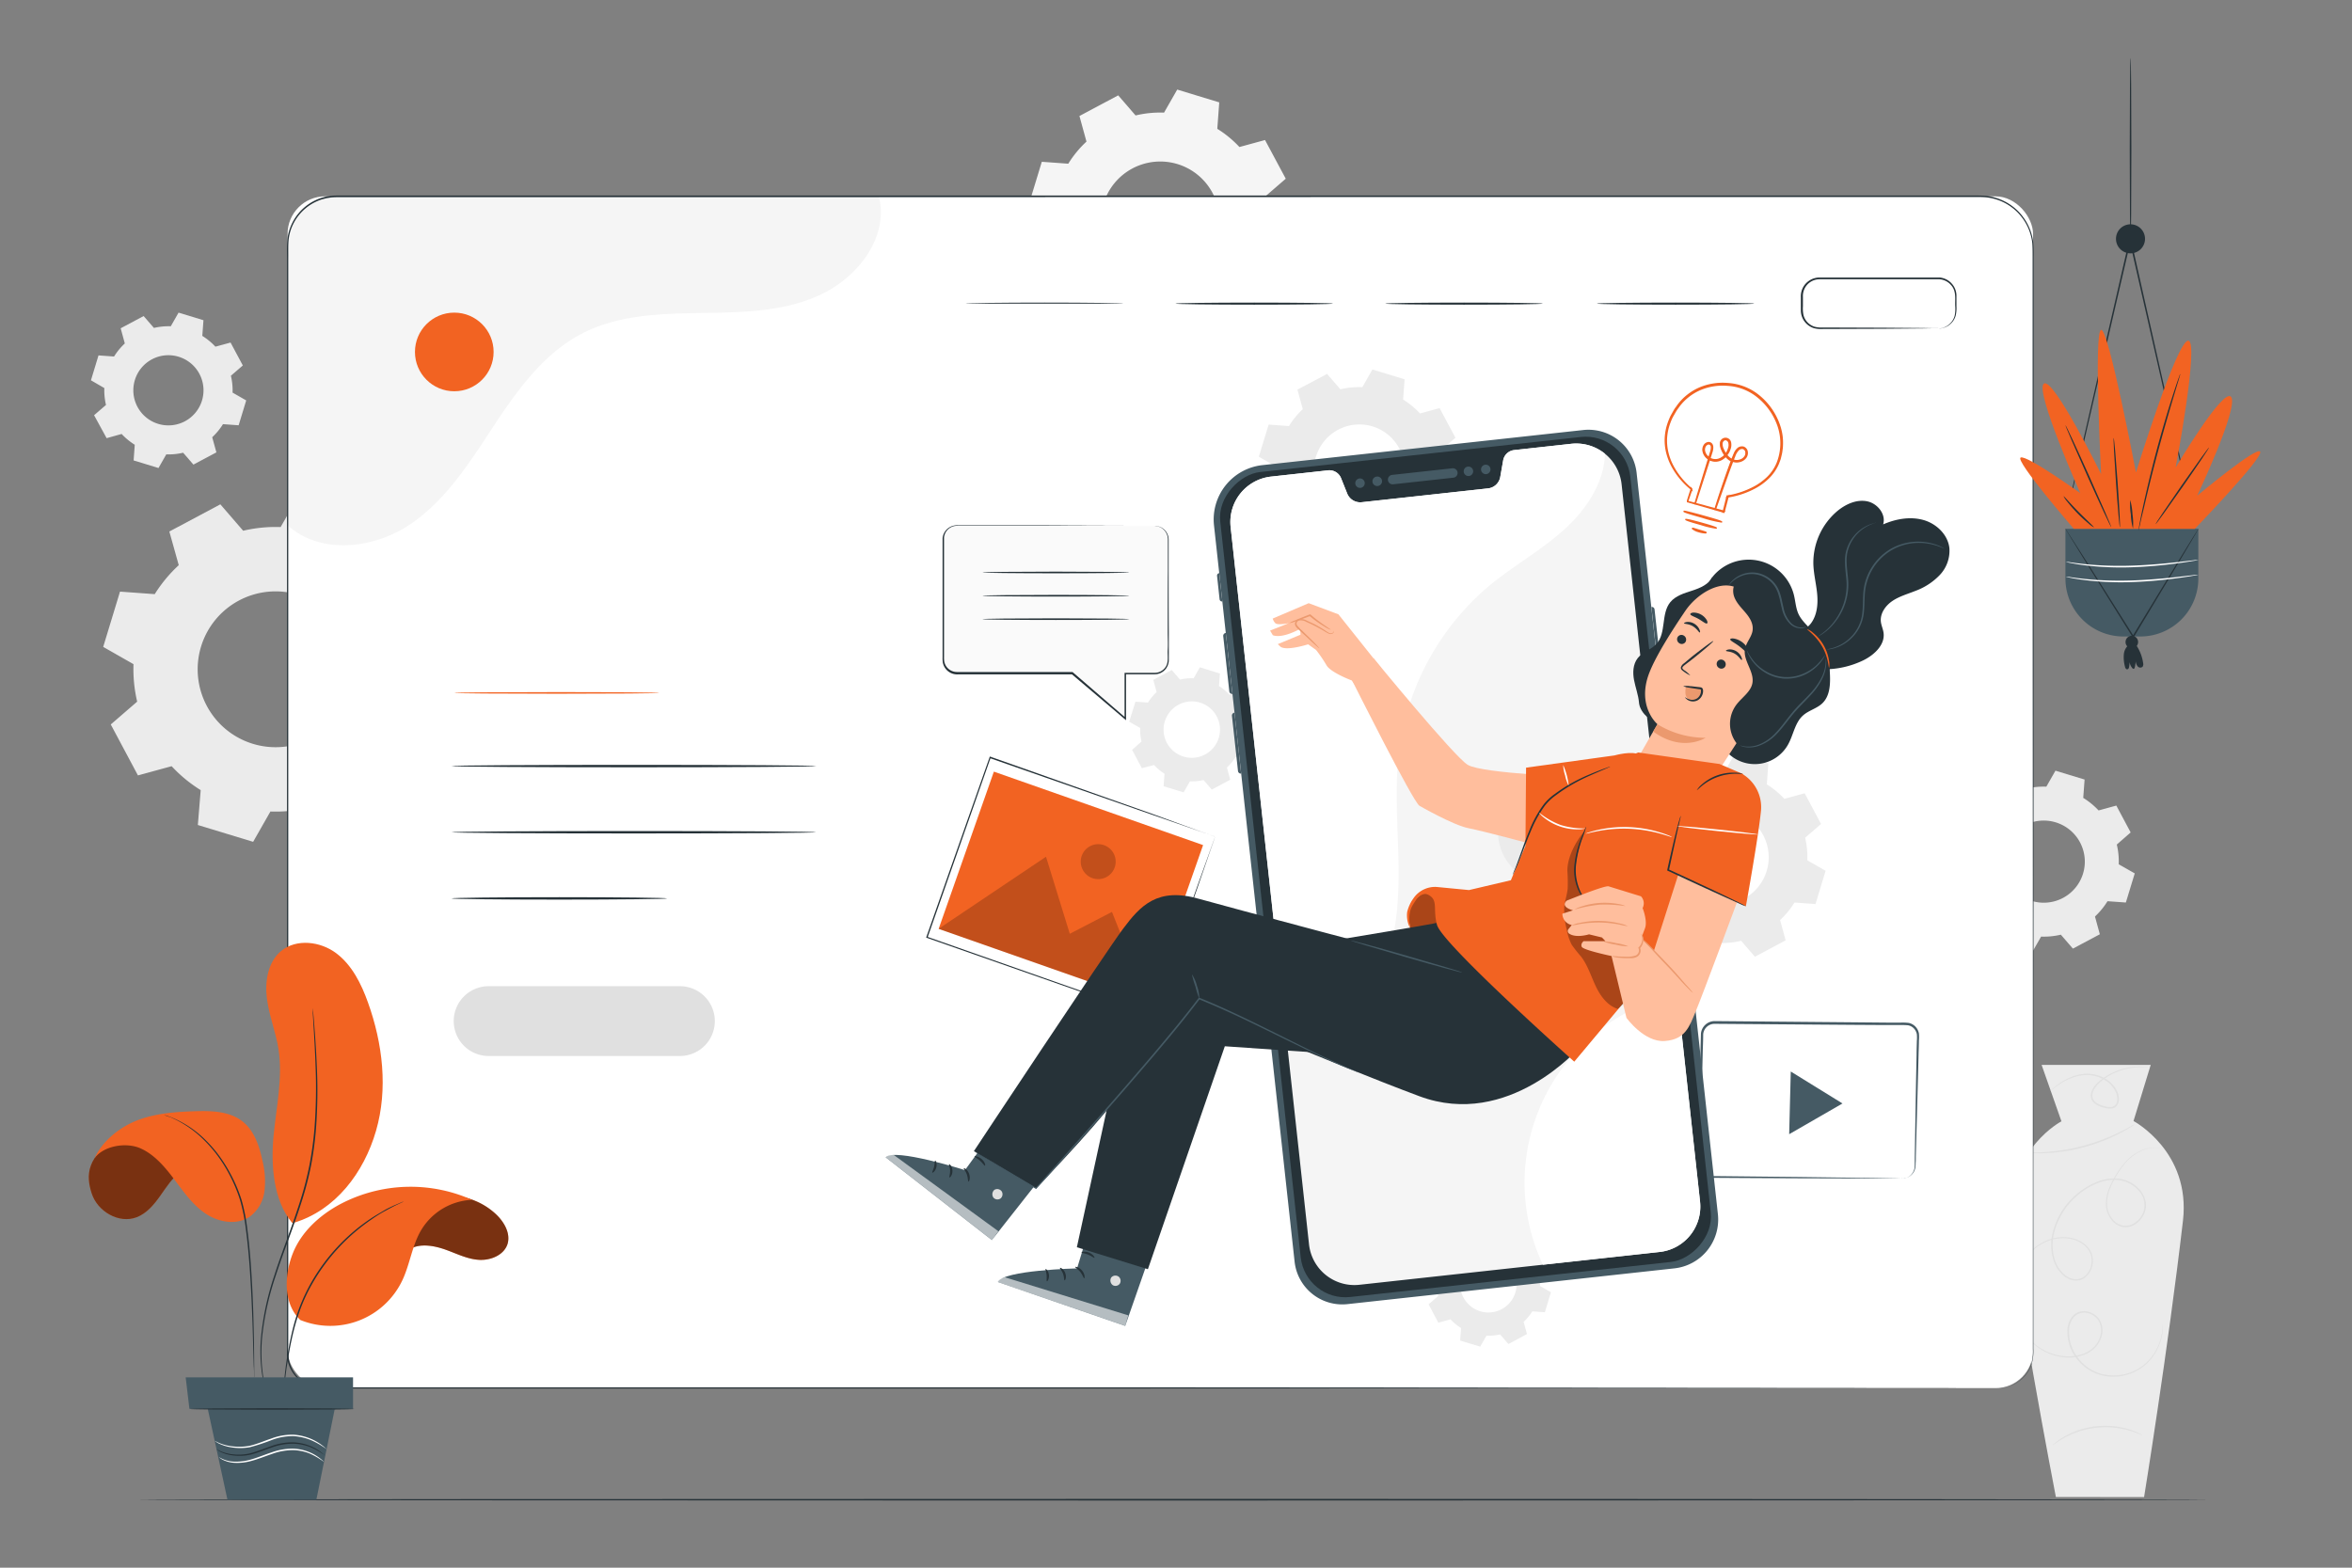 <svg xmlns="http://www.w3.org/2000/svg" viewBox="0 0 750 500"><rect x="0" y="0" width="750" height="500" fill="#808080" stroke="none"/><g id="freepik--background-complete--inject-225"><path d="M655.57,477.45s-14.43-74.71-14.46-90.08c0-21.27,16.24-29.74,16.24-29.74l-6.33-18h34.8l-5.49,17.91s18.32,9.72,15.77,31.78c-4.78,41.25-12.4,88.17-12.4,88.17Z" style="fill:#ebebeb"></path><path d="M688.76,366.1a1.87,1.87,0,0,1-.39,0,10.46,10.46,0,0,0-1.14-.05A10.94,10.94,0,0,0,683,367a14.87,14.87,0,0,0-5.42,4.14,25.61,25.61,0,0,0-2.49,3.51,29.82,29.82,0,0,0-2.19,4.3,12.8,12.8,0,0,0-1,5.13,7.93,7.93,0,0,0,2.06,5.13,5.6,5.6,0,0,0,2.46,1.54,4.87,4.87,0,0,0,3-.08,7,7,0,0,0,4.17-4.5,6.76,6.76,0,0,0-1.46-6.25,10.14,10.14,0,0,0-6-3.45,13.53,13.53,0,0,0-7.19.86,22.34,22.34,0,0,0-6.46,3.94,22.8,22.8,0,0,0-7.61,12.61,15.66,15.66,0,0,0,.14,7.05,10.32,10.32,0,0,0,3.43,5.68,5.9,5.9,0,0,0,2.88,1.33,4.43,4.43,0,0,0,3-.59,6.12,6.12,0,0,0,2.66-5.1,6.3,6.3,0,0,0-.56-2.77,6.91,6.91,0,0,0-1.66-2.19,9.76,9.76,0,0,0-4.69-2.18,13.44,13.44,0,0,0-8.78,1.52,15.84,15.84,0,0,0-5.17,4.45,14.79,14.79,0,0,0-2.09,3.81c-.35.94-.46,1.46-.49,1.45a8.83,8.83,0,0,1,.39-1.48,14.31,14.31,0,0,1,2-3.89,15.92,15.92,0,0,1,5.2-4.59,13.73,13.73,0,0,1,9-1.62A10.07,10.07,0,0,1,665,397a7.38,7.38,0,0,1,1.77,2.31,6.89,6.89,0,0,1-2.23,8.41,4.81,4.81,0,0,1-3.26.66,6.31,6.31,0,0,1-3.11-1.41,10.8,10.8,0,0,1-3.6-5.93,16.25,16.25,0,0,1-.16-7.25,23.18,23.18,0,0,1,7.76-12.89,22.8,22.8,0,0,1,6.61-4,14.18,14.18,0,0,1,7.46-.89,10.65,10.65,0,0,1,6.25,3.64,8.32,8.32,0,0,1,1.62,3.19,6.37,6.37,0,0,1-.09,3.49,7.42,7.42,0,0,1-4.47,4.79,5.32,5.32,0,0,1-3.23.07,6,6,0,0,1-2.64-1.67,8.37,8.37,0,0,1-2.15-5.4,13.33,13.33,0,0,1,1.07-5.27,30.43,30.43,0,0,1,2.25-4.34,25.1,25.1,0,0,1,2.55-3.52,14.86,14.86,0,0,1,5.55-4.14,10.64,10.64,0,0,1,4.31-.85A6.8,6.8,0,0,1,688.76,366.1Z" style="fill:#e0e0e0"></path><path d="M689.66,422.54a12.69,12.69,0,0,1-.32,3.8,16.4,16.4,0,0,1-1.53,4.21,15.78,15.78,0,0,1-3.64,4.69,15.11,15.11,0,0,1-6.37,3.35,15.54,15.54,0,0,1-8.25-.12,14.43,14.43,0,0,1-7.42-5.24,13.8,13.8,0,0,1-2.85-9.3,6.85,6.85,0,0,1,2.05-4.58,5,5,0,0,1,4.75-.94,5.92,5.92,0,0,1,3.68,2.94,6.71,6.71,0,0,1,.48,4.5,8.45,8.45,0,0,1-2,3.82,9.82,9.82,0,0,1-3.34,2.3,14.11,14.11,0,0,1-7.13.9,17.12,17.12,0,0,1-9.37-4.3,12.47,12.47,0,0,1-2.46-2.91s.06,0,.17.18l.46.57a17.27,17.27,0,0,0,2,2,17,17,0,0,0,3.68,2.45,16.76,16.76,0,0,0,5.6,1.64,13.64,13.64,0,0,0,6.93-.92,9.4,9.4,0,0,0,3.17-2.22,7.9,7.9,0,0,0,1.87-3.62,6.25,6.25,0,0,0-.46-4.18,5.46,5.46,0,0,0-3.38-2.69,4.51,4.51,0,0,0-4.29.84,6.42,6.42,0,0,0-1.89,4.26,13.44,13.44,0,0,0,2.75,9,14,14,0,0,0,7.17,5.09,15.28,15.28,0,0,0,8,.16,15,15,0,0,0,6.24-3.21,16.17,16.17,0,0,0,3.63-4.56,16.42,16.42,0,0,0,1.58-4.13,18,18,0,0,0,.44-2.77l0-.73A.79.79,0,0,1,689.66,422.54Z" style="fill:#e0e0e0"></path><path d="M683.18,457.75c0,.1-1.56-.72-4.2-1.48a18.71,18.71,0,0,0-2.17-.52,25.63,25.63,0,0,0-2.54-.39,27.82,27.82,0,0,0-11.6,1.29c-.85.32-1.67.59-2.4.94a20.73,20.73,0,0,0-2,1c-2.41,1.32-3.7,2.45-3.77,2.37a5.34,5.34,0,0,1,.89-.81,10.28,10.28,0,0,1,1.13-.86,18,18,0,0,1,1.57-1,19.62,19.62,0,0,1,2-1.06c.73-.37,1.56-.66,2.42-1a28.75,28.75,0,0,1,5.82-1.33,29.08,29.08,0,0,1,6,0,25.39,25.39,0,0,1,2.57.44,21.08,21.08,0,0,1,2.2.59,15.66,15.66,0,0,1,1.75.64,10.24,10.24,0,0,1,1.29.58A6.2,6.2,0,0,1,683.18,457.75Z" style="fill:#e0e0e0"></path><path d="M680.75,358.57a7.8,7.8,0,0,1-1.15.81c-.76.5-1.89,1.16-3.32,1.92A57,57,0,0,1,652,367.8c-1.62.06-2.93.05-3.83,0a8.54,8.54,0,0,1-1.4-.12,7.1,7.1,0,0,1,1.4-.08c.9,0,2.2-.05,3.81-.15a63.05,63.05,0,0,0,24.1-6.47c1.44-.71,2.6-1.32,3.38-1.77A7.09,7.09,0,0,1,680.75,358.57Z" style="fill:#e0e0e0"></path><path d="M685.13,340.44c0,.05-.86-.08-2.4-.08a20.58,20.58,0,0,0-6.4,1.05,21,21,0,0,0-4.07,1.85,20.38,20.38,0,0,0-2,1.42,10.37,10.37,0,0,0-1.87,1.82,5.45,5.45,0,0,0-1.15,2.41,2.74,2.74,0,0,0,.81,2.46,5.81,5.81,0,0,0,2.57,1.3,6.43,6.43,0,0,0,2.95.34,2.22,2.22,0,0,0,1.58-2.11,5.16,5.16,0,0,0-.58-2.8,8.87,8.87,0,0,0-3.88-3.9,11.23,11.23,0,0,0-4.87-1.32,13.56,13.56,0,0,0-4.4.65,20.36,20.36,0,0,0-5.73,3c-.62.46-1.08.84-1.4,1.1a2.76,2.76,0,0,1-.49.37s.13-.17.43-.45.74-.68,1.34-1.17a19.09,19.09,0,0,1,5.74-3.2,13.35,13.35,0,0,1,4.52-.73,11.45,11.45,0,0,1,5.08,1.33,9.26,9.26,0,0,1,4.1,4.09,5.7,5.7,0,0,1,.64,3.06,3.45,3.45,0,0,1-.55,1.58,2.44,2.44,0,0,1-1.41,1,6.79,6.79,0,0,1-3.2-.35,6.36,6.36,0,0,1-2.79-1.43,3.24,3.24,0,0,1-.93-2.89,5.9,5.9,0,0,1,1.26-2.61,10.21,10.21,0,0,1,2-1.88,18.24,18.24,0,0,1,2.11-1.43,20.54,20.54,0,0,1,4.18-1.84,19.52,19.52,0,0,1,6.51-.9,17.31,17.31,0,0,1,1.78.15Z" style="fill:#e0e0e0"></path><path d="M49.32,189.53A45.06,45.06,0,0,1,57,180.26l-3-10.74,16.26-8.67,7.28,8.42a45.34,45.34,0,0,1,11.95-1.17L95,158.44l17.62,5.36-.81,11.1a45.12,45.12,0,0,1,9.28,7.63l10.73-2.94,8.67,16.25-8.42,7.28a44.93,44.93,0,0,1,1.17,11.95l9.67,5.51-5.36,17.62-11.1-.81a45.12,45.12,0,0,1-7.63,9.28l2.94,10.74-16.25,8.66-7.28-8.42a45,45,0,0,1-12,1.17l-5.51,9.67-17.63-5.36L64,252a44.79,44.79,0,0,1-9.27-7.63l-10.74,2.94-8.67-16.25,8.42-7.28a45.39,45.39,0,0,1-1.17-11.95l-9.66-5.51,5.36-17.63,11.1.81Zm14.79,16.7a24.85,24.85,0,1,0,31-16.54A24.84,24.84,0,0,0,64.11,206.23Z" style="fill:#ebebeb"></path><path d="M36.37,113.71a20.34,20.34,0,0,1,3.43-4.17l-1.32-4.84,7.32-3.9,3.28,3.79a20.53,20.53,0,0,1,5.38-.53l2.48-4.35,7.94,2.42-.37,5a20.5,20.5,0,0,1,4.18,3.44l4.83-1.32,3.91,7.31-3.8,3.28a20.11,20.11,0,0,1,.53,5.38l4.35,2.49-2.41,7.93-5-.36a20.34,20.34,0,0,1-3.43,4.17L69,144.28l-7.32,3.9-3.28-3.79a20.53,20.53,0,0,1-5.38.53l-2.48,4.35-7.93-2.42.36-5a20.5,20.5,0,0,1-4.18-3.44L34,139.75,30,132.43l3.8-3.28a20.11,20.11,0,0,1-.53-5.38L29,121.29l2.41-7.94,5,.36ZM43,121.23a11.19,11.19,0,1,0,14-7.44A11.18,11.18,0,0,0,43,121.23Z" style="fill:#ebebeb"></path><path d="M631.38,262.19a23.45,23.45,0,0,1,4-4.88l-1.55-5.67,8.56-4.57,3.84,4.45a23.66,23.66,0,0,1,6.3-.62l2.91-5.1,9.29,2.83-.43,5.85a23.57,23.57,0,0,1,4.89,4l5.66-1.55,4.57,8.57L675,269.36a23.62,23.62,0,0,1,.62,6.3l5.1,2.9-2.83,9.29-5.85-.42a24.1,24.1,0,0,1-4,4.89l1.55,5.66L661,302.55l-3.84-4.44a23.66,23.66,0,0,1-6.3.61l-2.91,5.1L638.66,301l.43-5.85a23.77,23.77,0,0,1-4.89-4l-5.66,1.55L624,284.1l4.44-3.84a24,24,0,0,1-.62-6.29l-5.09-2.91,2.82-9.29,5.86.42Zm7.79,8.81a13.1,13.1,0,1,0,16.35-8.72A13.1,13.1,0,0,0,639.17,271Z" style="fill:#ebebeb"></path><path d="M340.65,52.21a34.12,34.12,0,0,1,5.8-7.05L344.21,37l12.36-6.59,5.54,6.41a34,34,0,0,1,9.08-.9l4.2-7.35,13.4,4.08-.62,8.44a34.18,34.18,0,0,1,7.05,5.8l8.17-2.23L410,57l-6.4,5.53a34.45,34.45,0,0,1,.89,9.09l7.35,4.19-4.08,13.4-8.44-.61a34.45,34.45,0,0,1-5.8,7l2.24,8.17-12.36,6.59L377.84,104a34.45,34.45,0,0,1-9.09.89l-4.19,7.35-13.4-4.07.61-8.44a34.17,34.17,0,0,1-7-5.81l-8.16,2.24L330,83.81l6.4-5.54a34.37,34.37,0,0,1-.89-9.08L328.13,65l4.08-13.4,8.44.61Zm11.25,12.7a18.89,18.89,0,1,0,23.57-12.58A18.9,18.9,0,0,0,351.9,64.91Z" style="fill:#f5f5f5"></path></g><g id="freepik--Floor--inject-225"><path d="M704.44,478.32c0,.15-148,.26-330.42.26s-330.46-.11-330.46-.26,147.93-.26,330.46-.26S704.44,478.18,704.44,478.32Z" style="fill:#263238"></path></g><g id="freepik--landing-page--inject-225"><rect x="91.7" y="62.62" width="556.59" height="380.11" rx="11.97" style="fill:#fff"></rect><path d="M525.73,259a27,27,0,0,1,4.6-5.59l-1.77-6.47,9.79-5.23,4.39,5.08a27.05,27.05,0,0,1,7.21-.71l3.32-5.82,10.62,3.23-.49,6.69a26.78,26.78,0,0,1,5.59,4.6l6.48-1.78,5.22,9.8-5.07,4.39a27.43,27.43,0,0,1,.7,7.2l5.83,3.33-3.23,10.62-6.69-.49a27.42,27.42,0,0,1-4.6,5.59l1.77,6.47-9.8,5.23-4.39-5.08a27,27,0,0,1-7.2.71l-3.32,5.83-10.62-3.24.48-6.69a27,27,0,0,1-5.59-4.6l-6.47,1.78-5.23-9.8,5.08-4.39a27,27,0,0,1-.7-7.2l-5.83-3.32L519,258.51l6.69.49Zm8.92,10.07a15,15,0,1,0,18.69-10A15,15,0,0,0,534.65,269.07Z" style="fill:#ebebeb"></path><path d="M411,135.91a26.05,26.05,0,0,1,4.43-5.4l-1.71-6.25,9.46-5,4.24,4.9a26,26,0,0,1,7-.68l3.21-5.63,10.26,3.12-.47,6.46a26.36,26.36,0,0,1,5.39,4.44l6.25-1.71,5.05,9.46-4.91,4.23a26.51,26.51,0,0,1,.69,7L465.5,154l-3.12,10.25-6.46-.47a26,26,0,0,1-4.44,5.4l1.71,6.25-9.45,5-4.24-4.9a26,26,0,0,1-7,.68l-3.2,5.63-10.26-3.12.47-6.46a26.69,26.69,0,0,1-5.4-4.44l-6.24,1.71-5.05-9.46,4.9-4.24a26.38,26.38,0,0,1-.68-6.95l-5.63-3.21,3.13-10.25,6.46.47Zm8.6,9.71A14.46,14.46,0,1,0,437.69,136,14.47,14.47,0,0,0,419.64,145.62Z" style="fill:#ebebeb"></path><path d="M366.06,224.09a16.66,16.66,0,0,1,2.76-3.36l-1.06-3.89,5.89-3.14,2.64,3.05a16,16,0,0,1,4.33-.42l2-3.51,6.38,2-.29,4a16.33,16.33,0,0,1,3.36,2.76l3.89-1.06,3.15,5.89L396.05,229a16.42,16.42,0,0,1,.43,4.33l3.5,2L398,241.73l-4-.29a16.7,16.7,0,0,1-2.77,3.36l1.07,3.89-5.89,3.14-2.64-3.05a16.09,16.09,0,0,1-4.33.42l-2,3.51-6.39-1.94.29-4A16.33,16.33,0,0,1,368,244L364.11,245,361,239.15l3-2.64a16,16,0,0,1-.42-4.33l-3.51-2,2-6.39,4,.29Zm5.36,6a9,9,0,1,0,11.24-6A9,9,0,0,0,371.42,230.14Z" style="fill:#ebebeb"></path><path d="M460.64,400.91a16.37,16.37,0,0,1,2.77-3.36l-1.07-3.89,5.89-3.14,2.64,3.05a16,16,0,0,1,4.33-.42l2-3.51,6.38,1.95-.29,4a16.11,16.11,0,0,1,3.36,2.77l3.89-1.07,3.15,5.89-3.06,2.64a16.46,16.46,0,0,1,.43,4.33l3.5,2-1.94,6.38-4-.29a16.37,16.37,0,0,1-2.77,3.36l1.07,3.89L481,428.66l-2.64-3.06A16.46,16.46,0,0,1,474,426l-2,3.5-6.39-1.94.29-4a16.37,16.37,0,0,1-3.36-2.77l-3.89,1.07L455.55,416l3.05-2.64a16.5,16.5,0,0,1-.42-4.33l-3.51-2,1.95-6.39,4,.29ZM466,407a9,9,0,1,0,11.24-6A9,9,0,0,0,466,407Z" style="fill:#ebebeb"></path><rect x="311.11" y="244.87" width="60.8" height="76.05" transform="translate(-38.55 511.4) rotate(-70.65)" style="fill:#fff"></rect><path d="M387.46,266.81a3.34,3.34,0,0,1-.35-.11l-1-.34L382.19,265l-14.71-5.11-51.84-18.1.25-.12-20.12,57.37h0l-.14-.28L367.38,324l-.24.11c6.11-17.26,11.16-31.57,14.7-41.58L386,270.93c.48-1.33.84-2.36,1.1-3.06s.39-1.06.39-1.06-.11.35-.34,1l-1.05,3-4,11.6c-3.51,10.05-8.52,24.42-14.56,41.75l-.06.17-.18-.06-71.76-25.16-.21-.07.07-.21h0c7.28-20.71,14.16-40.29,20.17-57.36l.06-.18.19.06,51.9,18.33L382.3,265l3.85,1.38,1,.36Z" style="fill:#263238"></path><rect x="314.89" y="247.53" width="53.15" height="70.71" transform="translate(-38.57 511.34) rotate(-70.65)" style="fill:#F26322"></rect><g style="opacity:0.2"><polygon points="299.3 296.24 333.55 273.25 341.13 297.82 354.58 290.84 366.02 319.67 299.3 296.24"></polygon></g><g style="opacity:0.2"><path d="M355.45,276.66a5.57,5.57,0,1,1-3.41-7.1A5.57,5.57,0,0,1,355.45,276.66Z"></path></g><path d="M606.71,375.89a4.32,4.32,0,0,0,2.16-.73,4.11,4.11,0,0,0,1.54-2.23,6.47,6.47,0,0,0,.16-1.76c0-.65,0-1.33,0-2.06.1-5.85.24-14.25.42-24.61.05-2.6.11-5.32.16-8.16,0-1.41.06-2.86.09-4.33a12.79,12.79,0,0,0,0-2.16,3.69,3.69,0,0,0-.94-1.84,3.49,3.49,0,0,0-1.83-1,18.56,18.56,0,0,0-2.28-.08l-4.81,0-10-.06-44.7-.33a3.63,3.63,0,0,0-3.57,3.32c0,1.95-.1,3.88-.15,5.8-.09,3.86-.17,7.67-.26,11.41-.17,7.47-.34,14.68-.5,21.55l-.06,2.56a3.9,3.9,0,0,0,.52,2.24,3.51,3.51,0,0,0,1.7,1.44,6,6,0,0,0,2.31.25l9.47.1,17,.18,24.61.32,6.69.12,1.74.05.59,0a2.44,2.44,0,0,1-.59,0l-1.74,0-6.69,0-24.62-.07-17-.09-9.47-.06a6.49,6.49,0,0,1-2.54-.29,4.09,4.09,0,0,1-2-1.72,4.52,4.52,0,0,1-.64-2.6l.06-2.56c.14-6.87.3-14.08.46-21.56q.12-5.61.24-11.4c.05-1.94.1-3.9.15-5.86a4.41,4.41,0,0,1,4.33-4l44.71.39,10,.09,4.81,0a16.59,16.59,0,0,1,2.41.1,4.1,4.1,0,0,1,2.15,1.19,4.34,4.34,0,0,1,1.1,2.16,12.69,12.69,0,0,1,0,2.29c0,1.47-.08,2.92-.11,4.34q-.1,4.25-.21,8.15c-.28,10.36-.51,18.76-.67,24.61,0,.72,0,1.41-.06,2.05a6.64,6.64,0,0,1-.2,1.82,4.21,4.21,0,0,1-1.68,2.29,3.84,3.84,0,0,1-1.64.61A2.3,2.3,0,0,1,606.71,375.89Z" style="fill:#455a64"></path><polygon points="579.29 346.85 587.53 351.94 579.03 356.84 570.53 361.74 570.78 351.74 571.04 341.75 579.29 346.85" style="fill:#455a64"></polygon><path d="M538.1,160a.87.87,0,0,1,.21,0l.59.16,2.28.61,8.51,2.3-.14.08c.38-1.47.79-3.12,1.24-4.89l0-.08h.09a27.21,27.21,0,0,0,8.65-2.94,19.28,19.28,0,0,0,4.13-3.06,13.65,13.65,0,0,0,3.06-4.5,17.07,17.07,0,0,0,.44-11.59,20.5,20.5,0,0,0-7.37-10.19,16.78,16.78,0,0,0-8.91-3.17,18.46,18.46,0,0,0-8.92,1.45,16.7,16.7,0,0,0-6.6,5.25c-.38.57-.82,1.09-1.15,1.67l-1,1.74a21,21,0,0,0-1.35,3.57,18.12,18.12,0,0,0-.53,3.58,16.91,16.91,0,0,0,.26,3.38,18.33,18.33,0,0,0,2.1,5.7,24.47,24.47,0,0,0,5.73,6.82l0,0,0,0c-.44,1.3-.79,2.29-1,3-.12.32-.2.58-.27.76s-.1.26-.1.27a1.17,1.17,0,0,1,.07-.25c.06-.19.13-.44.23-.76.23-.7.55-1.71,1-3l0,.07a24.06,24.06,0,0,1-5.85-6.81,18.46,18.46,0,0,1-2.17-5.76,16.1,16.1,0,0,1-.27-3.44,17.27,17.27,0,0,1,.52-3.64,19.81,19.81,0,0,1,1.35-3.64l1-1.77c.33-.59.78-1.12,1.17-1.7a17.08,17.08,0,0,1,6.72-5.38,19,19,0,0,1,9.09-1.49,17.27,17.27,0,0,1,9.1,3.24A20.72,20.72,0,0,1,567.52,136a16.83,16.83,0,0,1,.8,6.1,10.58,10.58,0,0,1-.14,1.49,9.9,9.9,0,0,1-.26,1.46c-.11.48-.22,1-.35,1.43l-.51,1.36a14.21,14.21,0,0,1-3.15,4.59,19.45,19.45,0,0,1-4.21,3.09,27.38,27.38,0,0,1-8.77,2.93l.11-.09-1.27,4.88,0,.1-.11,0-8.54-2.44-2.24-.65-.57-.17Z" style="fill:#F26322"></path><path d="M549.16,163.67l.07-.24-11-3.17-.08,0-.06,0-.13-.11a.13.13,0,0,1-.06-.07.2.2,0,0,1,0-.11v-.16l0,0a1.31,1.31,0,0,0,0-.15l1.13-3.59a24.27,24.27,0,0,1-5.74-6.74,18.74,18.74,0,0,1-2.19-5.84,16.8,16.8,0,0,1-.28-3.5,18.32,18.32,0,0,1,.52-3.69,21.13,21.13,0,0,1,1.37-3.69l1-1.78a9.58,9.58,0,0,1,.76-1.12l.42-.6a17.37,17.37,0,0,1,6.83-5.47,19,19,0,0,1,9.21-1.5,17.58,17.58,0,0,1,9.23,3.27,21,21,0,0,1,7.58,10.52,17,17,0,0,1,.81,6.18,7.83,7.83,0,0,1-.1,1.18l-.06.48a8.91,8.91,0,0,1-.25,1.35l-.11.48c-.08.32-.15.63-.24.94l-.52,1.39a14.42,14.42,0,0,1-3.21,4.68,19.3,19.3,0,0,1-4.26,3.13,27.46,27.46,0,0,1-8.6,2.92l-1.12,4.3.23.06-.29.17-.13.47-.45-.14Zm-10.72-3.89,2.81.74,8.15,2.22,1-4-.28.05.35-.31.13-.53.25,0,.32,0,.31-.27-.06.22a27.25,27.25,0,0,0,8-2.81,19,19,0,0,0,4.08-3,13.57,13.57,0,0,0,3-4.42,17,17,0,0,0,.42-11.41,20.21,20.21,0,0,0-7.27-10.07,16.49,16.49,0,0,0-8.79-3.12,18.14,18.14,0,0,0-8.8,1.43,16.6,16.6,0,0,0-6.5,5.17c-.13.2-.28.4-.42.59a9.8,9.8,0,0,0-.71,1.06l-1,1.73a19.91,19.91,0,0,0-1.33,3.52,18,18,0,0,0-.52,3.52,16.54,16.54,0,0,0,.26,3.33,17.92,17.92,0,0,0,2.07,5.62,24,24,0,0,0,5.31,6.44l.1-.3.16.52.1.08.14.12-.07.33.18.56-.3-.23-1.14,3.31Z" style="fill:#F26322"></path><path d="M548.93,166.44a50,50,0,0,1-6-1.48,50.45,50.45,0,0,1-5.89-1.83,104.55,104.55,0,0,1,11.88,3.31Z" style="fill:#F26322"></path><path d="M548.93,166.68a39.24,39.24,0,0,1-6.06-1.48c-6.18-1.72-6.14-1.86-6.06-2.14s.08-.3,2.08.19c1.13.28,2.63.67,4.22,1.12,6.18,1.72,6.14,1.86,6.06,2.14l0,.09-.09.06A.22.22,0,0,1,548.93,166.68Z" style="fill:#F26322"></path><path d="M543.83,169.86a5.09,5.09,0,0,1-2.17-.34,4.93,4.93,0,0,1-2-1,10,10,0,0,1,2.09.6A9.69,9.69,0,0,1,543.83,169.86Z" style="fill:#F26322"></path><path d="M543.61,170.14a8.29,8.29,0,0,1-2-.38,5.42,5.42,0,0,1-2.14-1.08l0-.11.05-.12c.12-.26.32-.2,1.43.17l1,.3,1,.29c1.11.34,1.32.4,1.27.68l0,.12-.11.07A.61.61,0,0,1,543.61,170.14Z" style="fill:#F26322"></path><path d="M540.52,160.63a.76.76,0,0,1,0-.2c0-.15.1-.34.16-.57.16-.53.38-1.27.65-2.2l2.46-8.07c.52-1.71,1.1-3.57,1.71-5.57a3.87,3.87,0,0,0,.21-1.51,1,1,0,0,0-.85-1,1.46,1.46,0,0,0-1.22.78,2.26,2.26,0,0,0-.23,1.56,3.64,3.64,0,0,0,5.6,2.13,5.46,5.46,0,0,0,2.22-2.95,3.31,3.31,0,0,0,.13-1.86,1.33,1.33,0,0,0-1.28-1,1.34,1.34,0,0,0-1.09,1.23,3.63,3.63,0,0,0,.37,1.84,6.76,6.76,0,0,0,2.25,3,3.73,3.73,0,0,0,1.66.69,3.6,3.6,0,0,0,1.75-.22,2.81,2.81,0,0,0,1.34-1,2,2,0,0,0,.34-1.57,1.37,1.37,0,0,0-1-1.12,1.68,1.68,0,0,0-1.43.39,7.22,7.22,0,0,0-1.54,2.73c-.78,1.94-1.44,3.77-2.05,5.44-1.18,3.34-2.13,6-2.8,7.95-.33.92-.58,1.65-.77,2.17-.08.23-.15.41-.2.56s-.08.19-.09.18a1.47,1.47,0,0,1,.05-.2c0-.14.1-.33.17-.57l.7-2.18c.62-1.89,1.52-4.63,2.69-8,.6-1.68,1.25-3.52,2-5.48.21-.48.4-1,.63-1.47a4,4,0,0,1,1-1.39,2,2,0,0,1,1.72-.47,1.75,1.75,0,0,1,1.21,1.38,2.45,2.45,0,0,1-.39,1.84,3.24,3.24,0,0,1-1.5,1.16,4,4,0,0,1-1.93.24,4.16,4.16,0,0,1-1.82-.74,7.19,7.19,0,0,1-2.38-3.16,4.1,4.1,0,0,1-.4-2,1.56,1.56,0,0,1,3.1-.26,3.67,3.67,0,0,1-.13,2.08,5.86,5.86,0,0,1-2.39,3.15,4,4,0,0,1-3.76.4,3.94,3.94,0,0,1-2.36-2.77,2.51,2.51,0,0,1,.28-1.8,1.76,1.76,0,0,1,1.52-.94,1.24,1.24,0,0,1,.83.44,1.6,1.6,0,0,1,.31.84,4.27,4.27,0,0,1-.23,1.64c-.63,2-1.21,3.85-1.75,5.55-1.08,3.37-2,6.11-2.57,8-.3.93-.54,1.65-.72,2.18l-.19.56A.79.79,0,0,1,540.52,160.63Z" style="fill:#F26322"></path><path d="M546.93,162.67l-.09,0c-.24-.08-.18-.3-.12-.5l.87-2.77c.59-1.81,1.51-4.6,2.7-8,.5-1.43,1-2.84,1.56-4.3a6.32,6.32,0,0,1-.56-.33,5.92,5.92,0,0,1-1-.93,5.82,5.82,0,0,1-.89.7,4.26,4.26,0,0,1-4,.41l-.15-.06-4.39,13.65c-.07.2-.15.43-.4.35s-.17-.3-.12-.5l.81-2.78,3.4-11.13a4,4,0,0,1-1.66-2.48,2.78,2.78,0,0,1,.32-2,2,2,0,0,1,1.75-1.05,1.46,1.46,0,0,1,1,.53,1.79,1.79,0,0,1,.37,1,4.53,4.53,0,0,1-.24,1.73l-.58,1.85.22.11a3.4,3.4,0,0,0,3.2-.36,4.59,4.59,0,0,0,.82-.65,9.1,9.1,0,0,1-.9-1.67,4.36,4.36,0,0,1-.42-2.16A1.81,1.81,0,0,1,552,141a4,4,0,0,1-.14,2.21,6.08,6.08,0,0,1-1,1.94,5.45,5.45,0,0,0,.94.87c.12.08.24.16.37.23.05-.12.09-.24.14-.37l.16-.38c.15-.37.3-.74.47-1.11a4.35,4.35,0,0,1,1.06-1.48,2.24,2.24,0,0,1,1.94-.51,2,2,0,0,1,1.39,1.58,2.64,2.64,0,0,1-.42,2,3.42,3.42,0,0,1-1.62,1.25,4.06,4.06,0,0,1-2,.26,5.42,5.42,0,0,1-.65-.14c-.59,1.54-1.13,3-1.57,4.25l-3.78,10.67C547.17,162.48,547.1,162.67,546.93,162.67Zm6-16.09a2.51,2.51,0,0,0,.44.1,3.28,3.28,0,0,0,1.62-.2,2.53,2.53,0,0,0,1.23-.94,1.81,1.81,0,0,0,.31-1.37,1.14,1.14,0,0,0-.77-.94,1.47,1.47,0,0,0-1.21.34,5.08,5.08,0,0,0-1.21,2c-.09.21-.17.42-.26.62Zm-8.07-4.81a1.27,1.27,0,0,0-.93.67,2,2,0,0,0-.2,1.39,3.08,3.08,0,0,0,1.1,1.76l.5-1.64a3.69,3.69,0,0,0,.2-1.41.74.74,0,0,0-.62-.76Zm5.37-1.36h-.06a1.1,1.1,0,0,0-.86,1,3.44,3.44,0,0,0,.35,1.72,8.83,8.83,0,0,0,.68,1.3A5.16,5.16,0,0,0,551,143a3,3,0,0,0,.13-1.71A1.11,1.11,0,0,0,550.2,140.41Z" style="fill:#F26322"></path><path d="M547.26,168.39a33.43,33.43,0,0,1-4.87-1.16,35.14,35.14,0,0,1-4.77-1.52,67.08,67.08,0,0,1,9.64,2.68Z" style="fill:#F26322"></path><path d="M547.24,168.64a29.58,29.58,0,0,1-4.92-1.17c-5.06-1.41-5-1.57-4.94-1.83l0-.1.09-.06c.08,0,.31-.17,5.06,1.15s4.87,1.56,4.91,1.63l.06.09-.06.21-.09.06A.3.3,0,0,1,547.24,168.64Z" style="fill:#F26322"></path><path d="M368.22,167.75h-63a4.36,4.36,0,0,0-4.36,4.36v38.4a4.36,4.36,0,0,0,4.36,4.36H342l16.89,14.35V214.87h9.38a4.36,4.36,0,0,0,4.36-4.36v-38.4A4.37,4.37,0,0,0,368.22,167.75Z" style="fill:#fafafa"></path><path d="M368.22,167.75a3.53,3.53,0,0,1,1.12.12,4.34,4.34,0,0,1,2.63,1.91,4.41,4.41,0,0,1,.69,2.32c0,.88,0,1.85,0,2.9,0,2.09,0,4.49,0,7.18,0,5.38,0,11.91.05,19.4,0,1.87,0,3.8,0,5.79,0,1,0,2,0,3a4.63,4.63,0,0,1-1,3A4.54,4.54,0,0,1,368.9,215a11.48,11.48,0,0,1-1.65.06h-8.41l.23-.22c0,4.55,0,9.37,0,14.35v.52l-.39-.34-16.91-14.34.17.06H305.39a4.64,4.64,0,0,1-4.75-3.83,8.76,8.76,0,0,1-.07-1.6V202c0-8.13,0-16,0-23.45V173c0-.45,0-.9,0-1.38a4.58,4.58,0,0,1,2.21-3.44,4.7,4.7,0,0,1,2.64-.65h7.67l18.49,0,26.77.08,7.28,0,1.89,0,.65,0-.65,0-1.89,0-7.28,0-26.77.09-18.49,0h-7.67a4.27,4.27,0,0,0-2.4.59,4.1,4.1,0,0,0-1.65,1.87,4.32,4.32,0,0,0-.34,1.23c0,.42,0,.88,0,1.33,0,1.82,0,3.67,0,5.54,0,7.47,0,15.32,0,23.45v7.71a9.27,9.27,0,0,0,.07,1.51,4.08,4.08,0,0,0,1.46,2.49,4.18,4.18,0,0,0,2.78.91H342l.07.06L359,229l-.4.18c0-5,0-9.8,0-14.35v-.23h8.63a10.36,10.36,0,0,0,1.59-.05,4.1,4.1,0,0,0,2.59-1.46c1.39-1.58.83-3.82.95-5.77s0-3.92,0-5.79c0-7.49,0-14,.05-19.4,0-2.69,0-5.09,0-7.18,0-1.05,0-2,0-2.9a4.31,4.31,0,0,0-.64-2.25,4.24,4.24,0,0,0-2.53-1.91A8.94,8.94,0,0,0,368.22,167.75Z" style="fill:#263238"></path><path d="M360.11,182.58c0,.14-10.48.26-23.41.26s-23.41-.12-23.41-.26,10.48-.26,23.41-.26S360.11,182.44,360.11,182.58Z" style="fill:#263238"></path><path d="M360.11,190c0,.15-10.48.27-23.41.27s-23.41-.12-23.41-.27,10.48-.26,23.41-.26S360.11,189.88,360.11,190Z" style="fill:#263238"></path><path d="M360.11,197.47c0,.14-10.48.26-23.41.26s-23.41-.12-23.41-.26,10.48-.26,23.41-.26S360.11,197.33,360.11,197.47Z" style="fill:#263238"></path><path d="M280.25,62.62c3.17,12.67-6.15,25.2-17.86,31s-25.28,6-38.35,6.2-26.66.51-38.28,6.47c-12.36,6.34-20.82,18.18-28.47,29.78S142,159.85,130.38,167.5s-28.42,9.38-38.68,0V77.16a14.54,14.54,0,0,1,14.54-14.54Z" style="fill:#f5f5f5"></path><circle cx="144.86" cy="112.25" r="12.54" style="fill:#F26322"></circle><path d="M307.93,96.84c0-.18,11.25-.33,25.14-.33s25.14.15,25.14.33" style="fill:#263238"></path><path d="M425.09,96.84c0,.18-11.26.33-25.14.33s-25.14-.15-25.14-.33,11.25-.33,25.14-.33S425.09,96.66,425.09,96.84Z" style="fill:#263238"></path><path d="M492,96.84c0,.18-11.26.33-25.14.33s-25.14-.15-25.14-.33,11.25-.33,25.14-.33S492,96.66,492,96.84Z" style="fill:#263238"></path><path d="M559.44,96.84c0,.18-11.25.33-25.13.33s-25.15-.15-25.15-.33,11.26-.33,25.15-.33S559.44,96.66,559.44,96.84Z" style="fill:#263238"></path><path d="M618.06,104.83s.42,0,1.2-.2a5.66,5.66,0,0,0,2.89-1.77,5.36,5.36,0,0,0,1.15-2.17,10.67,10.67,0,0,0,.18-3c-.14-2.11.5-4.85-1.41-6.85a5.38,5.38,0,0,0-3.58-1.77c-1.45,0-3,0-4.62,0l-10.23,0-23.45,0a5.29,5.29,0,0,0-4.7,2.88,5.43,5.43,0,0,0-.58,2.76c0,1,0,2,0,3a10.35,10.35,0,0,0,.19,2.82,5.22,5.22,0,0,0,1.31,2.31,5.41,5.41,0,0,0,2.23,1.37,8.78,8.78,0,0,0,2.63.24l19.15.07,12.91.1,3.51.07.92,0a1.3,1.3,0,0,1,.31,0,1,1,0,0,1-.31,0l-.92,0-3.51.06-12.91.11-19.15.07a9.4,9.4,0,0,1-2.81-.25,5.94,5.94,0,0,1-4-4.12,6.39,6.39,0,0,1-.21-1.51V94.82a6.17,6.17,0,0,1,.65-3.07,6,6,0,0,1,5.29-3.24l23.45,0,10.23,0c1.61,0,3.13,0,4.66,0a5.85,5.85,0,0,1,3.89,2,5.76,5.76,0,0,1,1.45,3.68c0,1.23,0,2.39,0,3.48a10.72,10.72,0,0,1-.25,3,5.47,5.47,0,0,1-1.26,2.25,5.54,5.54,0,0,1-3.05,1.73A4.09,4.09,0,0,1,618.06,104.83Z" style="fill:#263238"></path><path d="M216.81,336.8h-61a11.13,11.13,0,0,1-11.13-11.13h0a11.13,11.13,0,0,1,11.13-11.13h61a11.13,11.13,0,0,1,11.13,11.13h0A11.13,11.13,0,0,1,216.81,336.8Z" style="fill:#e0e0e0"></path><path d="M260.3,244.33c0,.22-26.05.39-58.17.39s-58.18-.17-58.18-.39,26-.38,58.18-.38S260.3,244.12,260.3,244.33Z" style="fill:#263238"></path><path d="M260.3,265.44c0,.21-26.05.38-58.17.38s-58.18-.17-58.18-.38,26-.39,58.18-.39S260.3,265.22,260.3,265.44Z" style="fill:#263238"></path><path d="M212.75,286.54c0,.21-15.4.38-34.4.38s-34.4-.17-34.4-.38,15.4-.39,34.4-.39S212.75,286.33,212.75,286.54Z" style="fill:#263238"></path><path d="M210.24,221c0,.15-14.64.26-32.69.26s-32.69-.11-32.69-.26,14.64-.26,32.69-.26S210.24,220.87,210.24,221Z" style="fill:#F26322"></path><path d="M637.23,442.73a11.22,11.22,0,0,0,4.61-1.05,11,11,0,0,0,4.44-3.73,11.34,11.34,0,0,0,1.58-3.4,14.9,14.9,0,0,0,.38-4.3c0-12.33,0-30.5,0-53.9,0-46.81,0-114.55-.08-198.24q0-31.38,0-65.69V81.92c0-1.48,0-3-.11-4.41a16.49,16.49,0,0,0-3.25-8.1,19.19,19.19,0,0,0-1.44-1.69,16.74,16.74,0,0,0-1.68-1.46,16.17,16.17,0,0,0-3.85-2.21,17.08,17.08,0,0,0-4.34-1.1c-1.48-.14-3-.12-4.53-.11H619.7l-157.12,0L289,62.88H108.55c-1,0-2,0-3,.1l-1.45.23-1.42.37a15.38,15.38,0,0,0-8.87,7.28,14.92,14.92,0,0,0-1.77,5.55c-.19,1.93-.09,4-.12,5.93V244.91c0,60.22,0,118.31,0,173.65V428.9A24.42,24.42,0,0,0,92.2,434a11,11,0,0,0,2.15,4.48,10.91,10.91,0,0,0,8.77,4h50l76.27,0,136.9,0,270.91.18-270.91.19-136.9,0H103.12a11.34,11.34,0,0,1-11.39-8.89c-.09-.43-.14-.86-.21-1.3s0-.87,0-1.3V428.9c0-3.44,0-6.88,0-10.34,0-55.34,0-113.43,0-173.65V153.05q0-23.33,0-47V82.34c0-2-.08-4,.12-6a15.86,15.86,0,0,1,11-13.27L104,62.7c.5-.09,1-.16,1.51-.24,1-.08,2-.11,3-.1h354l157.12,0h9.19c1.52,0,3,0,4.58.11a17.88,17.88,0,0,1,4.44,1.13,16.93,16.93,0,0,1,4,2.28,17.43,17.43,0,0,1,1.72,1.5,18.76,18.76,0,0,1,1.48,1.73,16.87,16.87,0,0,1,3.32,8.3,44.49,44.49,0,0,1,.11,4.46v30.5q0,34.26,0,65.69c0,83.69-.06,151.43-.08,198.24,0,23.4,0,41.57,0,53.9a14.7,14.7,0,0,1-.41,4.32,11,11,0,0,1-6.07,7.16,11.72,11.72,0,0,1-3.44.95C637.63,442.73,637.23,442.73,637.23,442.73Z" style="fill:#263238"></path></g><g id="freepik--Device--inject-225"><path d="M533.94,404.53,429.68,415.94a15.29,15.29,0,0,1-16.86-13.54l-25.7-234.83a17.43,17.43,0,0,1,15.43-19.22l102.33-11.2a15.46,15.46,0,0,1,17,13.68L547.8,387.27A15.66,15.66,0,0,1,533.94,404.53Z" style="fill:#455a64"></path><rect x="335.02" y="210.77" width="264.68" height="131.54" rx="14.31" transform="translate(691.42 -218.13) rotate(83.76)" style="fill:#263238"></rect><path d="M444.19,154.47a1.51,1.51,0,0,1-.33-3l19.31-2.12a1.51,1.51,0,0,1,.33,3Z" style="fill:#455a64"></path><path d="M433.84,155.6a1.51,1.51,0,1,1,1.34-1.66A1.52,1.52,0,0,1,433.84,155.6Z" style="fill:#455a64"></path><path d="M439.37,155a1.51,1.51,0,1,1-.33-3,1.5,1.5,0,0,1,1.66,1.33A1.52,1.52,0,0,1,439.37,155Z" style="fill:#455a64"></path><path d="M473.94,151.22a1.51,1.51,0,1,1,1.34-1.67A1.52,1.52,0,0,1,473.94,151.22Z" style="fill:#455a64"></path><path d="M468.41,151.82a1.51,1.51,0,1,1,1.34-1.67A1.51,1.51,0,0,1,468.41,151.82Z" style="fill:#455a64"></path><path d="M501,141.55l-18.18,2a4,4,0,0,0-3.49,3.27l-.93,5.29a4.45,4.45,0,0,1-3.91,3.66l-40.27,4.41a4.47,4.47,0,0,1-4.61-2.73l-2-5a4,4,0,0,0-4.12-2.44l-18.18,2a14.57,14.57,0,0,0-12.89,16.06l25,228.81a14.55,14.55,0,0,0,16.06,12.89l95.72-10.47a14.56,14.56,0,0,0,12.89-16.06l-25-228.81A14.57,14.57,0,0,0,501,141.55Z" style="fill:#f5f5f5"></path><path d="M511.8,144.73A14.53,14.53,0,0,0,501,141.55l-18.18,2a4,4,0,0,0-3.49,3.27l-.93,5.29a4.45,4.45,0,0,1-3.91,3.66l-40.27,4.41a4.47,4.47,0,0,1-4.61-2.73l-2-5a4,4,0,0,0-4.12-2.44l-18.18,2a14.57,14.57,0,0,0-12.89,16.06l17.95,164h.38c12.29,0,23.28-8.95,28.83-19.92s6.55-23.67,6.39-36-1.36-24.65.2-36.85a82.85,82.85,0,0,1,29.24-52.92C483.28,180,492.34,175,499.75,168,506.28,161.88,511.55,153.53,511.8,144.73Z" style="fill:#fff"></path><path d="M542.12,383.25l-7.24-66.2A61.5,61.5,0,0,0,492,403.38l37.19-4.07A14.56,14.56,0,0,0,542.12,383.25Z" style="fill:#fff"></path><path d="M526.6,193.58h0a.89.89,0,0,1,1,.79l3.17,29a.89.89,0,0,1-.79,1h0Z" style="fill:#455a64"></path><path d="M393.66,227.29h0a.93.93,0,0,0-.82,1l1.93,17.62a.92.92,0,0,0,1,.82h0Z" style="fill:#455a64"></path><path d="M390.88,201.87h0a.93.93,0,0,0-.82,1L392,220.51a.92.92,0,0,0,1,.82h0Z" style="fill:#455a64"></path><path d="M388.79,182.8h0a.78.78,0,0,0-.7.87l.81,7.47a.8.8,0,0,0,.88.7h0Z" style="fill:#455a64"></path><rect x="486.26" y="151.92" width="0.93" height="1.31" transform="translate(-13.71 53.83) rotate(-6.24)" style="fill:#fff"></rect><rect x="487.73" y="151.18" width="0.93" height="1.89" transform="translate(-13.66 54.05) rotate(-6.25)" style="fill:#fff"></rect><rect x="489.22" y="150.58" width="0.93" height="2.33" transform="translate(-13.6 54.16) rotate(-6.24)" style="fill:#fff"></rect><rect x="490.68" y="149.57" width="0.93" height="3.17" transform="translate(-13.53 54.31) rotate(-6.24)" style="fill:#fff"></rect><path d="M505.48,151.25l-4.65.51a.34.34,0,0,1-.37-.3l-.26-2.31a.34.34,0,0,1,.3-.37l4.66-.51a.07.07,0,0,1,.06,0,.09.09,0,0,1,0,.06l.09.76.49,0a.09.09,0,0,1,.1.08l.12,1.11a.09.09,0,0,1-.08.1l-.49,0,.08.76A.1.1,0,0,1,505.48,151.25Zm-.39-2.8-4.57.5a.16.16,0,0,0-.14.18l.25,2.31a.17.17,0,0,0,.18.15l4.57-.5-.08-.77a.07.07,0,0,1,.07-.09l.5-.06-.1-.94-.5.05a.08.08,0,0,1-.1-.07Z" style="fill:#fff"></path><polygon points="500.99 151.18 500.78 149.3 504.75 148.87 504.85 149.72 504.87 149.9 504.96 150.75 500.99 151.18" style="fill:#fff"></polygon><path d="M496.21,152.08a.34.34,0,0,0-.38-.3.34.34,0,0,0,.08.68A.34.34,0,0,0,496.21,152.08Z" style="fill:#fff"></path><path d="M494.62,151.43l.48.38a1.06,1.06,0,0,1,.7-.38,1,1,0,0,1,.75.22l.39-.48a1.65,1.65,0,0,0-2.32.26Z" style="fill:#fff"></path><path d="M495.62,149.85a2.6,2.6,0,0,0-1.76,1l.48.38a2,2,0,0,1,1.35-.74,2,2,0,0,1,1.47.43l.39-.48A2.61,2.61,0,0,0,495.62,149.85Z" style="fill:#fff"></path><path d="M493.08,150.19l.48.38a3.05,3.05,0,0,1,2-1.11,3,3,0,0,1,2.21.65l.39-.48a3.62,3.62,0,0,0-5.1.56Z" style="fill:#fff"></path><circle cx="494.24" cy="265.34" r="16.57" transform="translate(-5.18 9.88) rotate(-1.14)" style="fill:#ebebeb"></circle></g><g id="freepik--Plants--inject-225"><path d="M658.63,165.76s0-.16.08-.47.17-.78.29-1.36c.27-1.21.65-3,1.15-5.2,1-4.54,2.51-11.07,4.33-19.14,3.72-16.19,8.84-38.53,14.53-63.28l.25-1.12.25,1.12c.11.44.21.93.32,1.41,5.65,25.1,10.77,47.81,14.48,64.28,1.82,8.22,3.3,14.87,4.32,19.5l1.16,5.3.28,1.39c.06.31.08.47.08.47s0-.15-.13-.46-.19-.79-.34-1.37c-.29-1.23-.71-3-1.24-5.29-1.07-4.61-2.6-11.26-4.49-19.45L679.32,77.83c-.11-.48-.21-1-.31-1.4h.5c-5.74,24.73-10.92,47.07-14.67,63.24-1.9,8.05-3.43,14.57-4.49,19.1L659.1,164c-.14.57-.26,1-.34,1.34S658.63,165.76,658.63,165.76Z" style="fill:#263238"></path><path d="M658.62,184.55V168.66H701v15.89A18.49,18.49,0,0,1,682.51,203h-5.4A18.49,18.49,0,0,1,658.62,184.55Z" style="fill:#455a64"></path><path d="M658.62,168.66a4.29,4.29,0,0,1,.48.67l1.29,2c1.14,1.76,2.72,4.24,4.67,7.28l15.25,24.15.11.17H680l14.79-24.28,4.52-7.32c.53-.83.94-1.49,1.26-2a5.63,5.63,0,0,1,.46-.67,4.06,4.06,0,0,1-.37.73c-.3.5-.69,1.18-1.17,2l-4.39,7.41-14.65,24.36-.22.36-.23-.36-.1-.17-15.12-24.23-4.53-7.38-1.21-2A4.45,4.45,0,0,1,658.62,168.66Z" style="fill:#263238"></path><path d="M684,76.17a4.63,4.63,0,1,1-4.63-4.63A4.63,4.63,0,0,1,684,76.17Z" style="fill:#263238"></path><path d="M679.39,18.46c.15,0,.26,13.11.26,29.29S679.54,77,679.39,77s-.26-13.11-.26-29.29S679.25,18.46,679.39,18.46Z" style="fill:#263238"></path><path d="M681.79,204.77a2,2,0,1,1-2-2A2,2,0,0,1,681.79,204.77Z" style="fill:#263238"></path><path d="M678.93,205.51l.32-.16a4.4,4.4,0,0,0-2,3.28,11.42,11.42,0,0,0,.34,3.94c.09.42.31.93.73.9s.56-.47.62-.85a8.18,8.18,0,0,0,.06-2.37,4.13,4.13,0,0,0,.92,2.8c.12.15.3.31.49.26s.26-.25.31-.43a10,10,0,0,0,.3-2,3.06,3.06,0,0,0,.63,1.65,1.1,1.1,0,0,0,1.58.11,1.54,1.54,0,0,0,.17-1.16,13.74,13.74,0,0,0-2.78-6.51" style="fill:#263238"></path><path d="M661.29,168.66s-19-21.95-16.93-22.74,19,11.37,19,11.37-14.54-32.53-11.63-34.91S670,151.21,670,151.21s-2.38-45.49,0-46,11.11,45.49,11.11,45.49,13-42.05,16.66-42.05-4,40.46-4,40.46,15.33-25.91,17.71-22.48-10.84,31.47-10.84,31.47,19.31-16.13,20.1-14-20.89,24.59-20.89,24.59Z" style="fill:#F26322"></path><path d="M658.63,135.61c.13-.06,3.51,7.18,7.54,16.17s7.2,16.32,7.07,16.38S669.73,161,665.7,152,658.5,135.66,658.63,135.61Z" style="fill:#263238"></path><path d="M674,139.65c.15,0,.71,6.37,1.26,14.25s.87,14.28.73,14.29-.71-6.37-1.25-14.25S673.87,139.66,674,139.65Z" style="fill:#263238"></path><path d="M695.23,119.28a1.84,1.84,0,0,1-.11.52l-.42,1.44c-.4,1.33-.94,3.12-1.59,5.3-1.34,4.47-3.15,10.67-5,17.55s-3.36,13.16-4.42,17.71c-.52,2.22-1,4-1.26,5.39-.14.59-.26,1.07-.36,1.46a1.89,1.89,0,0,1-.16.5,1.71,1.71,0,0,1,.06-.52c.07-.4.16-.89.26-1.48.24-1.29.61-3.14,1.1-5.43,1-4.57,2.44-10.86,4.28-17.76s3.7-13.08,5.14-17.53c.71-2.22,1.31-4,1.75-5.25.2-.57.37-1,.51-1.42A1.72,1.72,0,0,1,695.23,119.28Z" style="fill:#263238"></path><path d="M704.41,142.73c.11.08-3.6,5.62-8.31,12.37s-8.61,12.16-8.73,12.08,3.6-5.62,8.31-12.38S704.29,142.64,704.41,142.73Z" style="fill:#263238"></path><path d="M667.71,168.2a7.41,7.41,0,0,1-1.66-1.19,46,46,0,0,1-3.63-3.35,49,49,0,0,1-3.25-3.7,7.89,7.89,0,0,1-1.15-1.7c.13-.09,2.1,2.3,4.78,5S667.81,168.08,667.71,168.2Z" style="fill:#263238"></path><path d="M679.28,159.48A20.55,20.55,0,0,1,680,164a20.66,20.66,0,0,1,.16,4.58,19.67,19.67,0,0,1-.68-4.53A19.51,19.51,0,0,1,679.28,159.48Z" style="fill:#263238"></path><path d="M701,178.56a9,9,0,0,1-1.64.34c-1.05.19-2.59.43-4.5.69a145.9,145.9,0,0,1-15,1.33,95.26,95.26,0,0,1-15-.62c-1.91-.25-3.45-.5-4.51-.73a8.61,8.61,0,0,1-1.62-.39,12.45,12.45,0,0,1,1.66.19c1.06.16,2.6.36,4.51.56a111.57,111.57,0,0,0,15,.47c5.85-.2,11.13-.74,15-1.18l4.52-.52A11.79,11.79,0,0,1,701,178.56Z" style="fill:#fff"></path><path d="M701,183.29a10.22,10.22,0,0,1-1.64.34c-1.05.19-2.59.43-4.5.69a145.9,145.9,0,0,1-15,1.33,93.92,93.92,0,0,1-15-.63c-1.91-.24-3.45-.49-4.51-.72a9.73,9.73,0,0,1-1.62-.39,12.45,12.45,0,0,1,1.66.19c1.06.16,2.6.36,4.51.56a111.57,111.57,0,0,0,15,.47c5.85-.2,11.13-.74,15-1.18l4.52-.52A10.12,10.12,0,0,1,701,183.29Z" style="fill:#fff"></path><path d="M125.05,406.14c1-3.42,3.1-6.73,6.37-8.14s7.34-.63,10.83.63,6.9,3,10.59,3.19,7.87-1.53,9-5.06c1-3.33-1-6.87-3.47-9.29a21.92,21.92,0,0,0-35.9,8.62" style="fill:#F26322"></path><g style="opacity:0.5"><path d="M125.05,406.14c1-3.42,3.1-6.73,6.37-8.14s7.34-.63,10.83.63,6.9,3,10.59,3.19,7.87-1.53,9-5.06c1-3.33-1-6.87-3.47-9.29a21.92,21.92,0,0,0-35.9,8.62"></path></g><path d="M95.76,421c-5.43-5.15-5.16-14.13-2.45-21.1s8.61-12.33,15.21-15.86a48.13,48.13,0,0,1,42-1.36,19.88,19.88,0,0,0-16.1,9.46c-3,4.93-3.64,10.92-6.09,16.14A25.41,25.41,0,0,1,95.76,421" style="fill:#F26322"></path><path d="M93.15,390c-6-7.09-6.81-18.47-5.92-27.72s3-18.56,1.57-27.73c-.87-5.44-3-10.63-3.69-16.09s.3-11.63,4.53-15.15c4.86-4,12.51-3.1,17.57.71s8,9.77,10.13,15.72c4.7,13.08,6.43,27.59,2.56,40.94S107,386,93.67,390" style="fill:#F26322"></path><path d="M90.27,448.19a4.22,4.22,0,0,1,0-.81c0-.54,0-1.33.05-2.34.08-2,.27-5,.73-8.59a113.82,113.82,0,0,1,2.3-12.57,58.05,58.05,0,0,1,5.74-14.56,61,61,0,0,1,9.38-12.54,59.7,59.7,0,0,1,9.83-8.17c1.5-1,3-1.83,4.2-2.55s2.4-1.23,3.31-1.67l2.16-.91a7.25,7.25,0,0,1,.77-.29,3.85,3.85,0,0,1-.73.38l-2.11,1c-.9.47-2,1.05-3.27,1.74s-2.66,1.55-4.14,2.6a61.8,61.8,0,0,0-19,20.66c-5.53,9.66-7,19.82-8.14,26.94-.49,3.59-.74,6.52-.88,8.55-.06,1-.1,1.75-.14,2.33A6.25,6.25,0,0,1,90.27,448.19Z" style="fill:#263238"></path><path d="M38.46,362.06c-11.11,6.71-11.07,12.81-9.22,18.57s8.68,9.76,14.33,7.6c3.2-1.22,5.51-4,7.49-6.79s3.84-5.77,6.61-7.78,6.79-2.77,9.57-.78" style="fill:#F26322"></path><g style="opacity:0.5"><path d="M38.46,362.06c-11.11,6.71-11.07,12.81-9.22,18.57s8.68,9.76,14.33,7.6c3.2-1.22,5.51-4,7.49-6.79s3.84-5.77,6.61-7.78,6.79-2.77,9.57-.78"></path></g><path d="M30.15,369.41c2.9-4,10.08-5.17,14.61-3.17s7.85,6,10.83,9.94,5.86,8.15,10,10.91,9.86,3.76,14,1a12,12,0,0,0,4.75-8.22,27.28,27.28,0,0,0-.65-9.68c-1-4.66-2.58-9.53-6.31-12.49-4.16-3.3-9.93-3.46-15.23-3.28-6.09.19-12.27.65-18,2.76s-11.54,6.67-14,12.25" style="fill:#F26322"></path><path d="M81,439.3a.87.87,0,0,1,0-.25c0-.19,0-.42,0-.71,0-.67,0-1.6-.09-2.76-.07-2.44-.17-5.89-.29-10.15s-.31-9.37-.62-15-.74-11.86-1.59-18.33a58.78,58.78,0,0,0-1.85-9.31,48.34,48.34,0,0,0-3.4-8.15,47.06,47.06,0,0,0-4.3-6.75,45.15,45.15,0,0,0-4.69-5.15A34.68,34.68,0,0,0,55.82,357c-.55-.24-1-.49-1.45-.66L53.29,356l-.67-.27a.7.7,0,0,1-.22-.11l.24.06.68.22,1.11.38c.43.16.91.39,1.47.63a33.43,33.43,0,0,1,8.47,5.58,44.81,44.81,0,0,1,4.78,5.16,47.07,47.07,0,0,1,4.37,6.78A48.43,48.43,0,0,1,77,382.61,58.68,58.68,0,0,1,78.86,392c.86,6.49,1.26,12.72,1.56,18.38s.42,10.76.51,15.05.12,7.75.13,10.14v2.76c0,.29,0,.53,0,.72A.72.72,0,0,1,81,439.3Z" style="fill:#263238"></path><path d="M85,444.32a32.35,32.35,0,0,1-1.22-4.77,50.27,50.27,0,0,1-.51-13.41,89.29,89.29,0,0,1,4.24-19.45c2.28-7.15,5.37-14.8,8-23a107.48,107.48,0,0,0,3.19-12.18,111.6,111.6,0,0,0,1.58-11.62,170.55,170.55,0,0,0,.35-19.86c-.19-5.66-.49-10.24-.68-13.4-.09-1.56-.16-2.78-.22-3.64,0-.4,0-.71,0-1a1.3,1.3,0,0,1,0-.32,1.19,1.19,0,0,1,.05.32c0,.24.06.55.09.94.08.87.18,2.08.31,3.64.25,3.16.6,7.73.84,13.4a163.12,163.12,0,0,1-.25,19.91,107.38,107.38,0,0,1-1.55,11.67A103.88,103.88,0,0,1,96,383.83c-2.65,8.24-5.76,15.88-8.06,23a91.11,91.11,0,0,0-4.32,19.34A52.38,52.38,0,0,0,84,439.51c.28,1.56.53,2.76.75,3.57.09.38.16.69.22.92A1.24,1.24,0,0,1,85,444.32Z" style="fill:#263238"></path><polygon points="112.58 449.34 60.4 449.34 59.21 439.3 112.58 439.3 112.58 449.34" style="fill:#455a64"></polygon><polygon points="66 448.19 72.53 478.32 100.88 478.32 106.98 448.19 66 448.19" style="fill:#455a64"></polygon><path d="M112.58,449.34c0,.14-11.47.21-25.62.18s-25.62-.19-25.62-.33S72.81,449,87,449,112.58,449.2,112.58,449.34Z" style="fill:#455a64"></path><path d="M103.62,464.21A21.36,21.36,0,0,0,99,461.57a16.39,16.39,0,0,0-5.59-1.12,19.77,19.77,0,0,0-6.87,1.26c-2.38.81-4.6,1.74-6.76,2.26a16.23,16.23,0,0,1-5.84.18A12,12,0,0,1,70.21,463a7.46,7.46,0,0,1-.91-.58c-.19-.15-.29-.23-.28-.24s.45.25,1.27.64a13.22,13.22,0,0,0,3.72,1,16.36,16.36,0,0,0,5.7-.28c2.09-.52,4.31-1.47,6.7-2.28a19.57,19.57,0,0,1,7-1.24,15.79,15.79,0,0,1,5.71,1.25,14.78,14.78,0,0,1,3.4,2,9.32,9.32,0,0,1,.81.7C103.55,464.1,103.63,464.2,103.62,464.21Z" style="fill:#263238"></path><path d="M103.23,466.22a22.86,22.86,0,0,0-4.42-2.6,14.94,14.94,0,0,0-5.38-1.11,19.36,19.36,0,0,0-6.65,1.2c-2.3.77-4.45,1.66-6.51,2.21a16.79,16.79,0,0,1-5.62.63,9.56,9.56,0,0,1-3.68-1,7,7,0,0,1-.88-.56q-.28-.21-.27-.24s.43.25,1.23.62a10.06,10.06,0,0,0,3.62.81,17.31,17.31,0,0,0,5.47-.72c2-.57,4.16-1.47,6.48-2.24a19.43,19.43,0,0,1,6.82-1.19A14.77,14.77,0,0,1,99,463.3a14.59,14.59,0,0,1,3.26,2,9.87,9.87,0,0,1,.78.68Q103.25,466.21,103.23,466.22Z" style="fill:#fff"></path><path d="M104.14,462.21a24.88,24.88,0,0,0-4.72-2.78,17.53,17.53,0,0,0-5.73-1.38,18.73,18.73,0,0,0-7.08,1.25,61.93,61.93,0,0,1-7,2.29,17.89,17.89,0,0,1-6,0,13.72,13.72,0,0,1-3.88-1.23,7.11,7.11,0,0,1-.94-.58c-.2-.15-.3-.24-.29-.25s.46.27,1.32.66a14.92,14.92,0,0,0,3.84,1.05,18.17,18.17,0,0,0,5.9-.11c2.16-.47,4.45-1.48,6.93-2.31a18.49,18.49,0,0,1,7.27-1.23,17,17,0,0,1,5.84,1.51A16.65,16.65,0,0,1,103,461.2a9.93,9.93,0,0,1,.84.73C104.06,462.1,104.15,462.2,104.14,462.21Z" style="fill:#fff"></path><path d="M113,449.38c0,.14-11.74.25-26.21.25s-26.22-.11-26.22-.25,11.74-.25,26.22-.25S113,449.24,113,449.38Z" style="fill:#263238"></path></g><g id="freepik--Character--inject-225"><path d="M349.89,383.37l-6.44,21.17s-23.68.56-25.25,4.35l40.6,14,11.38-32.57Z" style="fill:#455a64"></path><path d="M356.61,407.09a1.75,1.75,0,0,1,.49,2.29,1.69,1.69,0,0,1-2.26.51,1.85,1.85,0,0,1-.51-2.42,1.74,1.74,0,0,1,2.41-.27" style="fill:#e0e0e0"></path><g style="opacity:0.6"><path d="M358.8,422.86l1-3.33-39.31-12.14s-2.07.16-2.31,1.5Z" style="fill:#fff"></path></g><path d="M342.86,404.1c-.06.2.9.63,1.66,1.61s1,2,1.2,2,.31-1.27-.63-2.43S342.88,403.91,342.86,404.1Z" style="fill:#263238"></path><path d="M338,404.4c-.11.18.63.81,1,1.88s.27,2,.47,2.08.71-1,.21-2.34S338.07,404.21,338,404.4Z" style="fill:#263238"></path><path d="M333.83,408.66c.17.11.78-.79.65-2.05s-.92-2-1.06-1.87.24.91.33,1.95S333.64,408.58,333.83,408.66Z" style="fill:#263238"></path><path d="M344.87,399.44c0,.21,1,.25,2.12.71s1.84,1.12,2,1-.43-1.13-1.73-1.65S344.82,399.25,344.87,399.44Z" style="fill:#263238"></path><path d="M320.71,355.27l-13,17.93s-22.57-7.16-25.29-4.08l33.86,26.39,21.35-27.11Z" style="fill:#455a64"></path><path d="M319.36,379.89a1.76,1.76,0,0,1-.27,2.32,1.69,1.69,0,0,1-2.31-.25,1.85,1.85,0,0,1,.3-2.46,1.75,1.75,0,0,1,2.37.53" style="fill:#e0e0e0"></path><g style="opacity:0.6"><path d="M316.31,395.51l2.05-2.82-33.24-24.24s-2-.52-2.67.67Z" style="fill:#fff"></path></g><path d="M307.33,372.6c-.12.17.64.89,1,2s.3,2.2.5,2.25.7-1.09.19-2.49S307.41,372.42,307.33,372.6Z" style="fill:#263238"></path><path d="M302.63,371.3c-.16.13.34,1,.35,2.11s-.39,2-.22,2.12,1-.73.95-2.14S302.76,371.15,302.63,371.3Z" style="fill:#263238"></path><path d="M297.3,374c.13.15,1-.5,1.28-1.73s-.21-2.2-.39-2.12-.07.94-.32,1.95S297.15,373.83,297.3,374Z" style="fill:#263238"></path><path d="M310.74,368.84c-.05.2.89.57,1.77,1.36s1.38,1.65,1.58,1.58,0-1.21-1.1-2.13S310.76,368.65,310.74,368.84Z" style="fill:#263238"></path><polygon points="449.82 296.93 466.1 301.54 464.24 288.01 460.06 285.82 453.69 284.83 450.07 287.74 448.91 291.53 449.82 296.93" style="fill:#F26322"></polygon><g style="opacity:0.3"><polygon points="449.86 296.81 466.1 301.54 464.24 288.01 460.06 285.82 453.69 284.83 450.07 287.74 448.91 291.53 449.86 296.81"></polygon></g><path d="M452.64,257s10.7,6.17,15.62,7.14,19.88,5,19.88,5l16.8-21.22s-32.41-1.16-36.94-4-30-34-30-34l-6.86,7.07S450.64,255.92,452.64,257Z" style="fill:#ffbe9d"></path><path d="M486.43,269.84l.2-25,28.18-3.9s5.82-1.65,8-.15S512,259.55,512,259.55Z" style="fill:#F26322"></path><path d="M621.62,174.82c-.48-4.34-4.19-7.86-8.39-9s-8.74-.31-12.74,1.43c1-3.23-1.82-6.72-5.14-7.37s-6.71.88-9.33,3a21.56,21.56,0,0,0-7.78,17c.09,3.2.91,6.33,1.21,9.52s0,6.6-1.83,9.21-5.65,4-8.4,2.4l-.62,9.28a28.6,28.6,0,0,0,25.68.26c3.45-1.73,6.88-4.94,6.34-8.76-.17-1.18-.71-2.29-.85-3.47-.31-2.65,1.47-5.16,3.68-6.65s4.83-2.21,7.3-3.2a20.49,20.49,0,0,0,7.8-5.08A11.25,11.25,0,0,0,621.62,174.82Z" style="fill:#263238"></path><path d="M550.81,240a12.16,12.16,0,0,0,19.36-2.53c1.73-3.08,2.17-7,4.82-9.32,1.82-1.61,4.39-2.17,6.13-3.86,2.6-2.51,2.57-6.61,2.36-10.22a23.24,23.24,0,0,0-1.08-6.85,7.91,7.91,0,0,0-4.59-4.91" style="fill:#263238"></path><path d="M546.06,184c-1.19,2.4-3.91,3.55-6.45,4.37s-5.29,1.62-7,3.7c-3,3.69-1.22,9.77-4.38,13.28-1.7,1.88-4.47,2.57-6,4.55s-1.62,4.62-1.17,7,1.37,4.74,1.58,7.18c0,0,.09,5.7,9.55,7.65" style="fill:#263238"></path><path d="M579.25,208.27c1.29-2.05.31-4.79-1.18-6.69s-3.47-3.46-4.52-5.64c-.92-1.92-1-4.13-1.52-6.21a14.87,14.87,0,0,0-25-6.81c-2.49,2.53-4,6.33-2.87,9.68,1.37,3.88,5.69,5.74,9.58,7.07s8.23,3,9.93,6.69c1,2.26.85,4.85.83,7.34s.21,5.16,1.82,7,5.07,2.3,6.4.21" style="fill:#263238"></path><path d="M570.79,203.87a4,4,0,0,1,1,5.36h0L542.06,255c-3.36,5.5-13.31,3.84-19.17.2h0c-5.93-3.67-4.39-6.73-1.35-12.06,5.07-8.9,7-12.2,7-12.16s-6.83-5.74-2.55-16.55c2.12-5.38,7.14-13.29,11.45-19.64,3.89-5.71,12.12-10.66,17.66-6.54Z" style="fill:#ffbe9d"></path><path d="M535,203.13a1.47,1.47,0,0,0,.46,2,1.41,1.41,0,0,0,2-.37,1.47,1.47,0,0,0-.47-2A1.41,1.41,0,0,0,535,203.13Z" style="fill:#263238"></path><path d="M537,198.79c.06.26,1.44.12,2.8.93s2,2.09,2.2,2,.14-.43-.11-1a4,4,0,0,0-1.65-1.81,3.83,3.83,0,0,0-2.35-.53C537.31,198.46,537,198.67,537,198.79Z" style="fill:#263238"></path><path d="M547.62,211a1.47,1.47,0,0,0,.47,2,1.4,1.4,0,0,0,2-.37,1.48,1.48,0,0,0-.46-2A1.41,1.41,0,0,0,547.62,211Z" style="fill:#263238"></path><path d="M550.37,207.56c.06.26,1.44.12,2.8.93s2,2.08,2.21,2,.13-.42-.12-1a4,4,0,0,0-1.64-1.81,3.92,3.92,0,0,0-2.35-.54C550.66,207.23,550.34,207.44,550.37,207.56Z" style="fill:#263238"></path><path d="M539,215.43a10,10,0,0,0-2-1.71c-.32-.25-.61-.51-.53-.78s.43-.59.84-.9l2.6-2c3.67-2.93,6.54-5.42,6.42-5.57s-3.18,2.11-6.85,5L537,211.55a2.45,2.45,0,0,0-1,1.26,1,1,0,0,0,.28.85,2.9,2.9,0,0,0,.54.44A10.73,10.73,0,0,0,539,215.43Z" style="fill:#263238"></path><path d="M528.54,231a29.22,29.22,0,0,0,15.33,4.31s-7.36,4.82-16.71-2Z" style="fill:#eb996e"></path><path d="M551.73,203.89c-.09.45,1.38,1.08,2.87,2.22s2.52,2.34,2.93,2.13c.19-.1.17-.58-.14-1.25a6.32,6.32,0,0,0-4.42-3.32C552.24,203.56,551.77,203.68,551.73,203.89Z" style="fill:#263238"></path><path d="M539,195.89c.09.47,1.35.78,2.64,1.52s2.24,1.61,2.68,1.43c.21-.09.22-.5-.08-1.08a4.95,4.95,0,0,0-4.29-2.38C539.32,195.43,539,195.66,539,195.89Z" style="fill:#263238"></path><path d="M558.53,240.5a10.19,10.19,0,0,1-4.73-15.88c1.74-2.25,4.51-4,5-6.74.67-3.7-3-7.15-2.38-10.85.38-2.15,2.18-3.87,2.45-6s-.9-4-2.21-5.56-2.85-3.05-3.61-5-.42-4.47,1.38-5.47A108.8,108.8,0,0,1,573,203c1.26,1.56,2.53,3.28,2.64,5.28s-1.08,4-2.24,5.82L556.44,240" style="fill:#263238"></path><path d="M583.26,213c-.19,0-.22-3.38-2.26-6.89s-4.9-5.31-4.77-5.46a5.43,5.43,0,0,1,1.87,1.13,14.28,14.28,0,0,1,5.14,9A5.58,5.58,0,0,1,583.26,213Z" style="fill:#F26322"></path><path d="M576,199.87s-.1.09-.31.21a3.9,3.9,0,0,1-1,.3,5,5,0,0,1-3.7-1.2,9.67,9.67,0,0,1-2.78-5.08c-.57-2.1-.82-4.51-2-6.61a9,9,0,0,0-5.25-4.07,8.67,8.67,0,0,0-5.48.23,9.45,9.45,0,0,0-3.21,2c-.65.62-1,1-1,1s0-.13.17-.33a6.12,6.12,0,0,1,.66-.83,9,9,0,0,1,3.22-2.22,8.85,8.85,0,0,1,5.77-.37,9.47,9.47,0,0,1,5.62,4.29c1.29,2.27,1.51,4.72,2.05,6.77a9.41,9.41,0,0,0,2.53,4.9,5,5,0,0,0,3.42,1.29A7.4,7.4,0,0,0,576,199.87Z" style="fill:#455a64"></path><path d="M537.6,219.05a7.56,7.56,0,0,0-.14,2.17,2.59,2.59,0,0,0,1,1.84,2.3,2.3,0,0,0,2.22.08,3.78,3.78,0,0,0,1.6-1.64c.32-.62.47-1.5-.09-1.92a1.67,1.67,0,0,0-.82-.27l-3.9-.58" style="fill:#eb996e"></path><path d="M537.33,222.38a5.1,5.1,0,0,0,1.8.79,2.84,2.84,0,0,0,2-.41,3,3,0,0,0,1.25-2,2.66,2.66,0,0,0,0-.63c0-.2,0-.18-.17-.24s-.41-.07-.62-.1l-.64-.1c-.84-.12-1.59-.24-2.22-.35a7.15,7.15,0,0,1-2-.49,6.73,6.73,0,0,1,2.08,0c.64,0,1.39.13,2.23.22l.65.07a5.71,5.71,0,0,1,.71.1.84.84,0,0,1,.46.29,1.09,1.09,0,0,1,.19.48,3.06,3.06,0,0,1,0,.8,3.47,3.47,0,0,1-1.58,2.47,3.16,3.16,0,0,1-2.36.35,2.93,2.93,0,0,1-1.39-.75C537.38,222.6,537.3,222.41,537.33,222.38Z" style="fill:#263238"></path><path d="M310.55,367.15s42.11-63.65,47.59-70.95,10.93-13.37,24.32-9.49c6.54,1.9,73.05,19.53,73.05,19.53h0l10.93-1.66L503.72,334s-22.65,26.27-51.14,15.62c-28.73-10.74-71-29.07-71-29.07s-19.77,22-26.52,30.89C348,360.75,330.38,379,330.38,379Z" style="fill:#263238"></path><path d="M458.18,294.33c-1.61.59-95.79,16-95.79,16l-19,87.47,22.65,7,24.53-71.1L424,336l42.43-31.4Z" style="fill:#263238"></path><path d="M458.05,282.88l10.38,1,13.36-3.14s6.78-16.29,10.15-23.19S522.4,240,522.4,240l25.94,3.67,7.51,3.23-8.51,30.55-23,34.45L502,338.61S459.92,301.1,458.23,295c-1.43-5.22.61-8-3-9.72-1.27-.6-3,.63-3.6,1.61-1.36,2.16-2.79,3.35-2,9.11a8.9,8.9,0,0,1-.92-5.09,12.37,12.37,0,0,1,2-4.39A8.38,8.38,0,0,1,458.05,282.88Z" style="fill:#F26322"></path><g style="opacity:0.3"><path d="M505.24,265.08c-2.82,3.41-5.46,8.26-5.44,12.69a52.7,52.7,0,0,1,.1,5.62c-.19,2-.89,3.84-1.09,5.79a23,23,0,0,0,.77,7.19,16.77,16.77,0,0,0,1.6,4.93,41.71,41.71,0,0,0,3,3.81c2.12,2.78,3.15,6.21,4.64,9.37s3.74,6.27,7.07,7.31c1.58-1.36,3.26-2.9,3.52-5a8.13,8.13,0,0,0-.85-4,117.7,117.7,0,0,0-11.89-22.32,32.79,32.79,0,0,1-3.52-7.45c-2-5.79.17-12.49,2.1-17.95"></path></g><path d="M506.73,288.26a3.47,3.47,0,0,1-.84-.63,9.8,9.8,0,0,1-1.82-2.21A15.61,15.61,0,0,1,502,276.3a31.69,31.69,0,0,1,2.26-9.13c.44-1.11.82-2,1.1-2.62a4.55,4.55,0,0,1,.48-.93,36.35,36.35,0,0,1-1.23,3.68,35,35,0,0,0-2.09,9,16.23,16.23,0,0,0,1.88,8.9A17.86,17.86,0,0,0,506.73,288.26Z" style="fill:#263238"></path><path d="M405.84,197.28l11.47-4.9,9.48,3.55,13.49,16.93-7,7.36-2.18-3.17s-6.79-2.53-8.12-4.89a43.31,43.31,0,0,0-3.31-4.85l-2.53-1.81s-6.91,2.22-8.83.76l-.85-.82,7.23-3-.05-1.91s-5.57,3.24-8.76,2.07l-.88-1.48,5.93-2.36s-3.54.73-4.25,0A3.31,3.31,0,0,1,405.84,197.28Z" style="fill:#ffbe9d"></path><path d="M425.38,201.18s.06.08,0,.27a1,1,0,0,1-.47.62,1.37,1.37,0,0,1-1.24,0,10.87,10.87,0,0,1-1.38-.77c-1-.59-2.17-1.26-3.53-1.93-.68-.34-1.4-.67-2.15-1a3.56,3.56,0,0,0-2.29-.49,1.26,1.26,0,0,0-.81.64,1,1,0,0,0,.15,1,17,17,0,0,0,1.62,1.67l2.89,2.83c.82.82,1.47,1.48,1.92,2s.68.73.65.76a3.59,3.59,0,0,1-.79-.62c-.49-.42-1.18-1-2-1.82l-3-2.75-.85-.8a5.23,5.23,0,0,1-.86-.94,1.49,1.49,0,0,1-.2-1.44,1.7,1.7,0,0,1,1.14-.94,4,4,0,0,1,2.64.52c.76.34,1.48.69,2.16,1,1.36.71,2.54,1.42,3.51,2.05a11.77,11.77,0,0,0,1.29.81,1.15,1.15,0,0,0,1,.06A.89.89,0,0,0,425.38,201.18Z" style="fill:#eb996e"></path><path d="M424.35,200.84a7.69,7.69,0,0,1-2-1,32.62,32.62,0,0,1-4.41-3.09l-.36-.3.26,0c-1.85.71-3.52,1.32-4.73,1.73a7.86,7.86,0,0,1-2,.57,8.88,8.88,0,0,1,1.86-.9c1.18-.5,2.82-1.17,4.67-1.88l.15-.06.12.1.36.3C421.46,199.05,424.42,200.7,424.35,200.84Z" style="fill:#eb996e"></path><path d="M535.29,278.54l-7.9,24.72-4.46-4.4-9.36,4.77,5.07,21s5.66,7.88,12.23,7.39,7.82-4.57,9.89-9.51,13.5-35.73,13.5-35.73S538.15,278.31,535.29,278.54Z" style="fill:#ffbe9d"></path><path d="M499.58,287.26s12.11-4.95,13.37-4.57l10.31,3.18a3.22,3.22,0,0,1,.53,3.74s1.64,4.09.77,6.42l-.87,2.33a4.61,4.61,0,0,1-.16,3.55c-1.44,2.78-1.24,3.49-2.43,3.89s-7.77-1-7.77-1S504.89,303,504.4,302s.56-1.81.56-1.81l7,0L510.84,299l-4.13-1s-4.25,1.33-6.42-.29a1,1,0,0,1-.16-1.36l1.08-1.32a3.71,3.71,0,0,1-3-3.61l3.39-1.08S497.41,289.34,499.58,287.26Z" style="fill:#ffbe9d"></path><path d="M518.35,289a44.93,44.93,0,0,0-8.21-.47,44.17,44.17,0,0,0-8.06,1.58,7.88,7.88,0,0,1,2.24-1,23.41,23.41,0,0,1,5.79-1.13,24.25,24.25,0,0,1,5.89.33A8.26,8.26,0,0,1,518.35,289Z" style="fill:#eb996e"></path><path d="M519.1,295.4a21.93,21.93,0,0,1-2.63-.5,36.38,36.38,0,0,0-6.36-.67,37.83,37.83,0,0,0-6.38.5,23,23,0,0,1-2.64.44,9.8,9.8,0,0,1,2.57-.8,28.31,28.31,0,0,1,6.45-.66,28.64,28.64,0,0,1,6.44.83A10.09,10.09,0,0,1,519.1,295.4Z" style="fill:#eb996e"></path><path d="M519.27,301.83a15.9,15.9,0,0,1-4-.54,16.22,16.22,0,0,1-3.9-1,15,15,0,0,1,4,.53A15.94,15.94,0,0,1,519.27,301.83Z" style="fill:#eb996e"></path><path d="M539.85,316.65a3.1,3.1,0,0,1-.72-.59c-.44-.4-1-1-1.78-1.78-1.47-1.54-3.37-3.77-5.61-6.09s-4.23-4.49-5.66-6.06a22.79,22.79,0,0,1-2.24-2.62,23.55,23.55,0,0,1,2.5,2.36c1.5,1.51,3.51,3.62,5.77,6s4.12,4.61,5.51,6.2A31.67,31.67,0,0,1,539.85,316.65Z" style="fill:#eb996e"></path><path d="M555.15,246.6a12.32,12.32,0,0,1,6.36,12.24c-.89,8.73-4.79,30.21-4.79,30.21l-24.78-11.52,4.41-17.06S548.52,245.24,555.15,246.6Z" style="fill:#F26322"></path><path d="M513.46,244.5a1.76,1.76,0,0,1-.44.23l-1.31.58c-1.14.5-2.8,1.19-4.82,2.1A58.07,58.07,0,0,0,500,251c-1.24.77-2.51,1.63-3.78,2.58a16.58,16.58,0,0,0-3.54,3.32,37.54,37.54,0,0,0-4.58,8.28c-1.14,2.69-2.05,5.17-2.85,7.25s-1.44,3.75-2,4.87c-.25.57-.49,1-.64,1.29a2.15,2.15,0,0,1-.26.43,19.07,19.07,0,0,1,.71-1.8c.47-1.14,1.07-2.83,1.82-4.92s1.62-4.59,2.75-7.31a37,37,0,0,1,4.61-8.41,16.94,16.94,0,0,1,3.64-3.41q1.95-1.43,3.84-2.58a54.58,54.58,0,0,1,7-3.53c2.05-.87,3.73-1.5,4.89-1.94l1.35-.49A1.57,1.57,0,0,1,513.46,244.5Z" style="fill:#263238"></path><path d="M556.72,289.05a12.22,12.22,0,0,1-1.65-.66l-4.42-2c-3.73-1.68-8.85-4-14.5-6.66l-4.32-2-.18-.09,0-.2c1.09-5,2.1-9.31,2.88-12.4.39-1.54.72-2.77,1-3.61a7.49,7.49,0,0,1,.43-1.28,7.72,7.72,0,0,1-.25,1.33c-.21.93-.49,2.15-.82,3.64-.69,3.19-1.63,7.51-2.7,12.43l-.14-.29,4.32,2c5.65,2.62,10.75,5,14.43,6.79l4.35,2.12A11.46,11.46,0,0,1,556.72,289.05Z" style="fill:#263238"></path><path d="M555.66,246.84c0,.08-.91-.07-2.35-.06a17.11,17.11,0,0,0-5.52,1,16.75,16.75,0,0,0-4.9,2.72c-1.13.9-1.73,1.58-1.8,1.52a6.85,6.85,0,0,1,1.56-1.8,15,15,0,0,1,10.67-3.77A6.18,6.18,0,0,1,555.66,246.84Z" style="fill:#263238"></path><path d="M466.28,310.18c0,.13-8-2-17.84-4.86s-17.75-5.21-17.71-5.35,8,2,17.85,4.85S466.32,310,466.28,310.18Z" style="fill:#455a64"></path><path d="M310.55,367.15l.36.19,1,.59,4,2.32,14.56,8.63-.23,0c9.61-10.71,22.94-25.59,37.23-42.4,5.29-6.27,10.34-12.35,14.73-18.16l.11-.15.18.07c7.56,3.07,14.39,6.4,20.49,9.4s11.45,5.71,15.93,7.88,8.09,3.81,10.58,4.9l2.86,1.24.74.32.24.13-.26-.09-.75-.28c-.66-.27-1.64-.63-2.89-1.17-2.52-1-6.14-2.64-10.65-4.77s-9.89-4.79-16-7.78-12.94-6.28-20.49-9.32l.29-.08c-4.38,5.83-9.43,11.93-14.73,18.19-14.29,16.82-27.66,31.66-37.35,42.31l-.1.11-.13-.07-14.48-8.78-3.92-2.4-1-.64A1.66,1.66,0,0,1,310.55,367.15Z" style="fill:#455a64"></path><path d="M382.44,318.55a28.24,28.24,0,0,1-1.23-3.88,26.83,26.83,0,0,1-1.13-3.91,11.82,11.82,0,0,1,1.63,3.76A11.55,11.55,0,0,1,382.44,318.55Z" style="fill:#455a64"></path><path d="M505.58,264.21a7.35,7.35,0,0,1-2.37.31,17,17,0,0,1-10.81-3.69,6.74,6.74,0,0,1-1.68-1.71,24.73,24.73,0,0,0,6.93,4A25.19,25.19,0,0,0,505.58,264.21Z" style="fill:#fff"></path><path d="M533.17,267c0,.08-1.5-.5-3.94-1.17a44.56,44.56,0,0,0-9.74-1.51,44,44,0,0,0-9.83.73c-2.49.47-4,.93-4,.84a4.28,4.28,0,0,1,1-.41,29.41,29.41,0,0,1,2.91-.79,38.61,38.61,0,0,1,19.75.79,27.2,27.2,0,0,1,2.84,1A4.05,4.05,0,0,1,533.17,267Z" style="fill:#fff"></path><path d="M560.52,266.13c0,.14-5.76-.33-12.84-1.06s-12.8-1.44-12.78-1.58,5.76.33,12.84,1.06S560.53,266,560.52,266.13Z" style="fill:#fff"></path><path d="M500.22,250.58a11.51,11.51,0,0,1-1.13-3.23,12,12,0,0,1-.63-3.36,21.84,21.84,0,0,1,1.76,6.59Z" style="fill:#fff"></path><path d="M523.33,297.78a2.11,2.11,0,0,1,.62,1.28,3.85,3.85,0,0,1-1.07,3.47l.06-.28a2.26,2.26,0,0,1-1,2.95,4.22,4.22,0,0,1-1.65.41c-.54,0-1,0-1.53,0a20.72,20.72,0,0,1-2.56-.16,7.3,7.3,0,0,1-2.31-.52,21,21,0,0,1,2.34.15c.72,0,1.58.07,2.53.05a7.59,7.59,0,0,0,2.94-.43,1.78,1.78,0,0,0,.78-2.28l-.08-.16.14-.13a3.7,3.7,0,0,0,1.1-3.07A12.7,12.7,0,0,0,523.33,297.78Z" style="fill:#eb996e"></path><path d="M582,208.85a4.72,4.72,0,0,1-.55,1.11,12.06,12.06,0,0,1-2.14,2.64,14.17,14.17,0,0,1-4.22,2.77,13.77,13.77,0,0,1-6.09,1.08,13.59,13.59,0,0,1-5.91-1.8,14,14,0,0,1-3.86-3.24,12.08,12.08,0,0,1-1.81-2.88,4.3,4.3,0,0,1-.41-1.17,20.11,20.11,0,0,0,2.49,3.81,14.66,14.66,0,0,0,3.83,3.06,13.05,13.05,0,0,0,11.57.69,14.25,14.25,0,0,0,4.16-2.59A20.38,20.38,0,0,0,582,208.85Z" style="fill:#455a64"></path><path d="M582.22,210s0,.14.08.42a6.93,6.93,0,0,1,.06,1.24,11.83,11.83,0,0,1-1.1,4.43,21.61,21.61,0,0,1-3.82,5.57c-1.7,1.89-3.75,3.78-5.6,6s-3.44,4.54-5.23,6.37a14.62,14.62,0,0,1-5.6,3.78,8.89,8.89,0,0,1-4.53.47,5,5,0,0,1-1.2-.33,1.49,1.49,0,0,1-.39-.18c0-.06.57.18,1.62.31a9.19,9.19,0,0,0,4.37-.61,14.53,14.53,0,0,0,5.38-3.77c1.74-1.81,3.32-4.1,5.18-6.37s3.95-4.15,5.64-6a22.12,22.12,0,0,0,3.85-5.4,12.52,12.52,0,0,0,1.22-4.28C582.24,210.62,582.17,210,582.22,210Z" style="fill:#455a64"></path><path d="M598.18,166.7c0,.05-.6.17-1.63.6a12.92,12.92,0,0,0-3.9,2.56,12.55,12.55,0,0,0-3.45,5.9c-.67,2.53-.22,5.45.07,8.49a19.27,19.27,0,0,1-1,8.61,19.56,19.56,0,0,1-3.56,6.12,16.83,16.83,0,0,1-3.55,3.19,9.23,9.23,0,0,1-1.11.67,1.56,1.56,0,0,1-.41.2s.51-.36,1.4-1a18.75,18.75,0,0,0,3.39-3.25,19.88,19.88,0,0,0,3.38-6.05,19.08,19.08,0,0,0,.91-8.4c-.29-3-.74-6,0-8.66a12.71,12.71,0,0,1,3.66-6,12.28,12.28,0,0,1,4.08-2.48,9.49,9.49,0,0,1,1.25-.35A1.28,1.28,0,0,1,598.18,166.7Z" style="fill:#455a64"></path><path d="M620,175s-.75-.35-2.14-.85a18.44,18.44,0,0,0-6.14-1,17.25,17.25,0,0,0-8.77,2.47,17.51,17.51,0,0,0-8.31,14.18c-.12,1.9-.09,3.75-.29,5.52a13.33,13.33,0,0,1-1.42,4.84,12.87,12.87,0,0,1-2.66,3.5,13.12,13.12,0,0,1-5.47,3.13,10.07,10.07,0,0,1-1.69.32,2.27,2.27,0,0,1-.6,0c0-.05.82-.11,2.23-.55a13.39,13.39,0,0,0,5.28-3.2,12.73,12.73,0,0,0,3.85-8.12c.19-1.73.15-3.57.26-5.5a17.83,17.83,0,0,1,8.58-14.56,17.57,17.57,0,0,1,15.22-1.26,12.74,12.74,0,0,1,1.56.73A2.49,2.49,0,0,1,620,175Z" style="fill:#455a64"></path></g></svg>